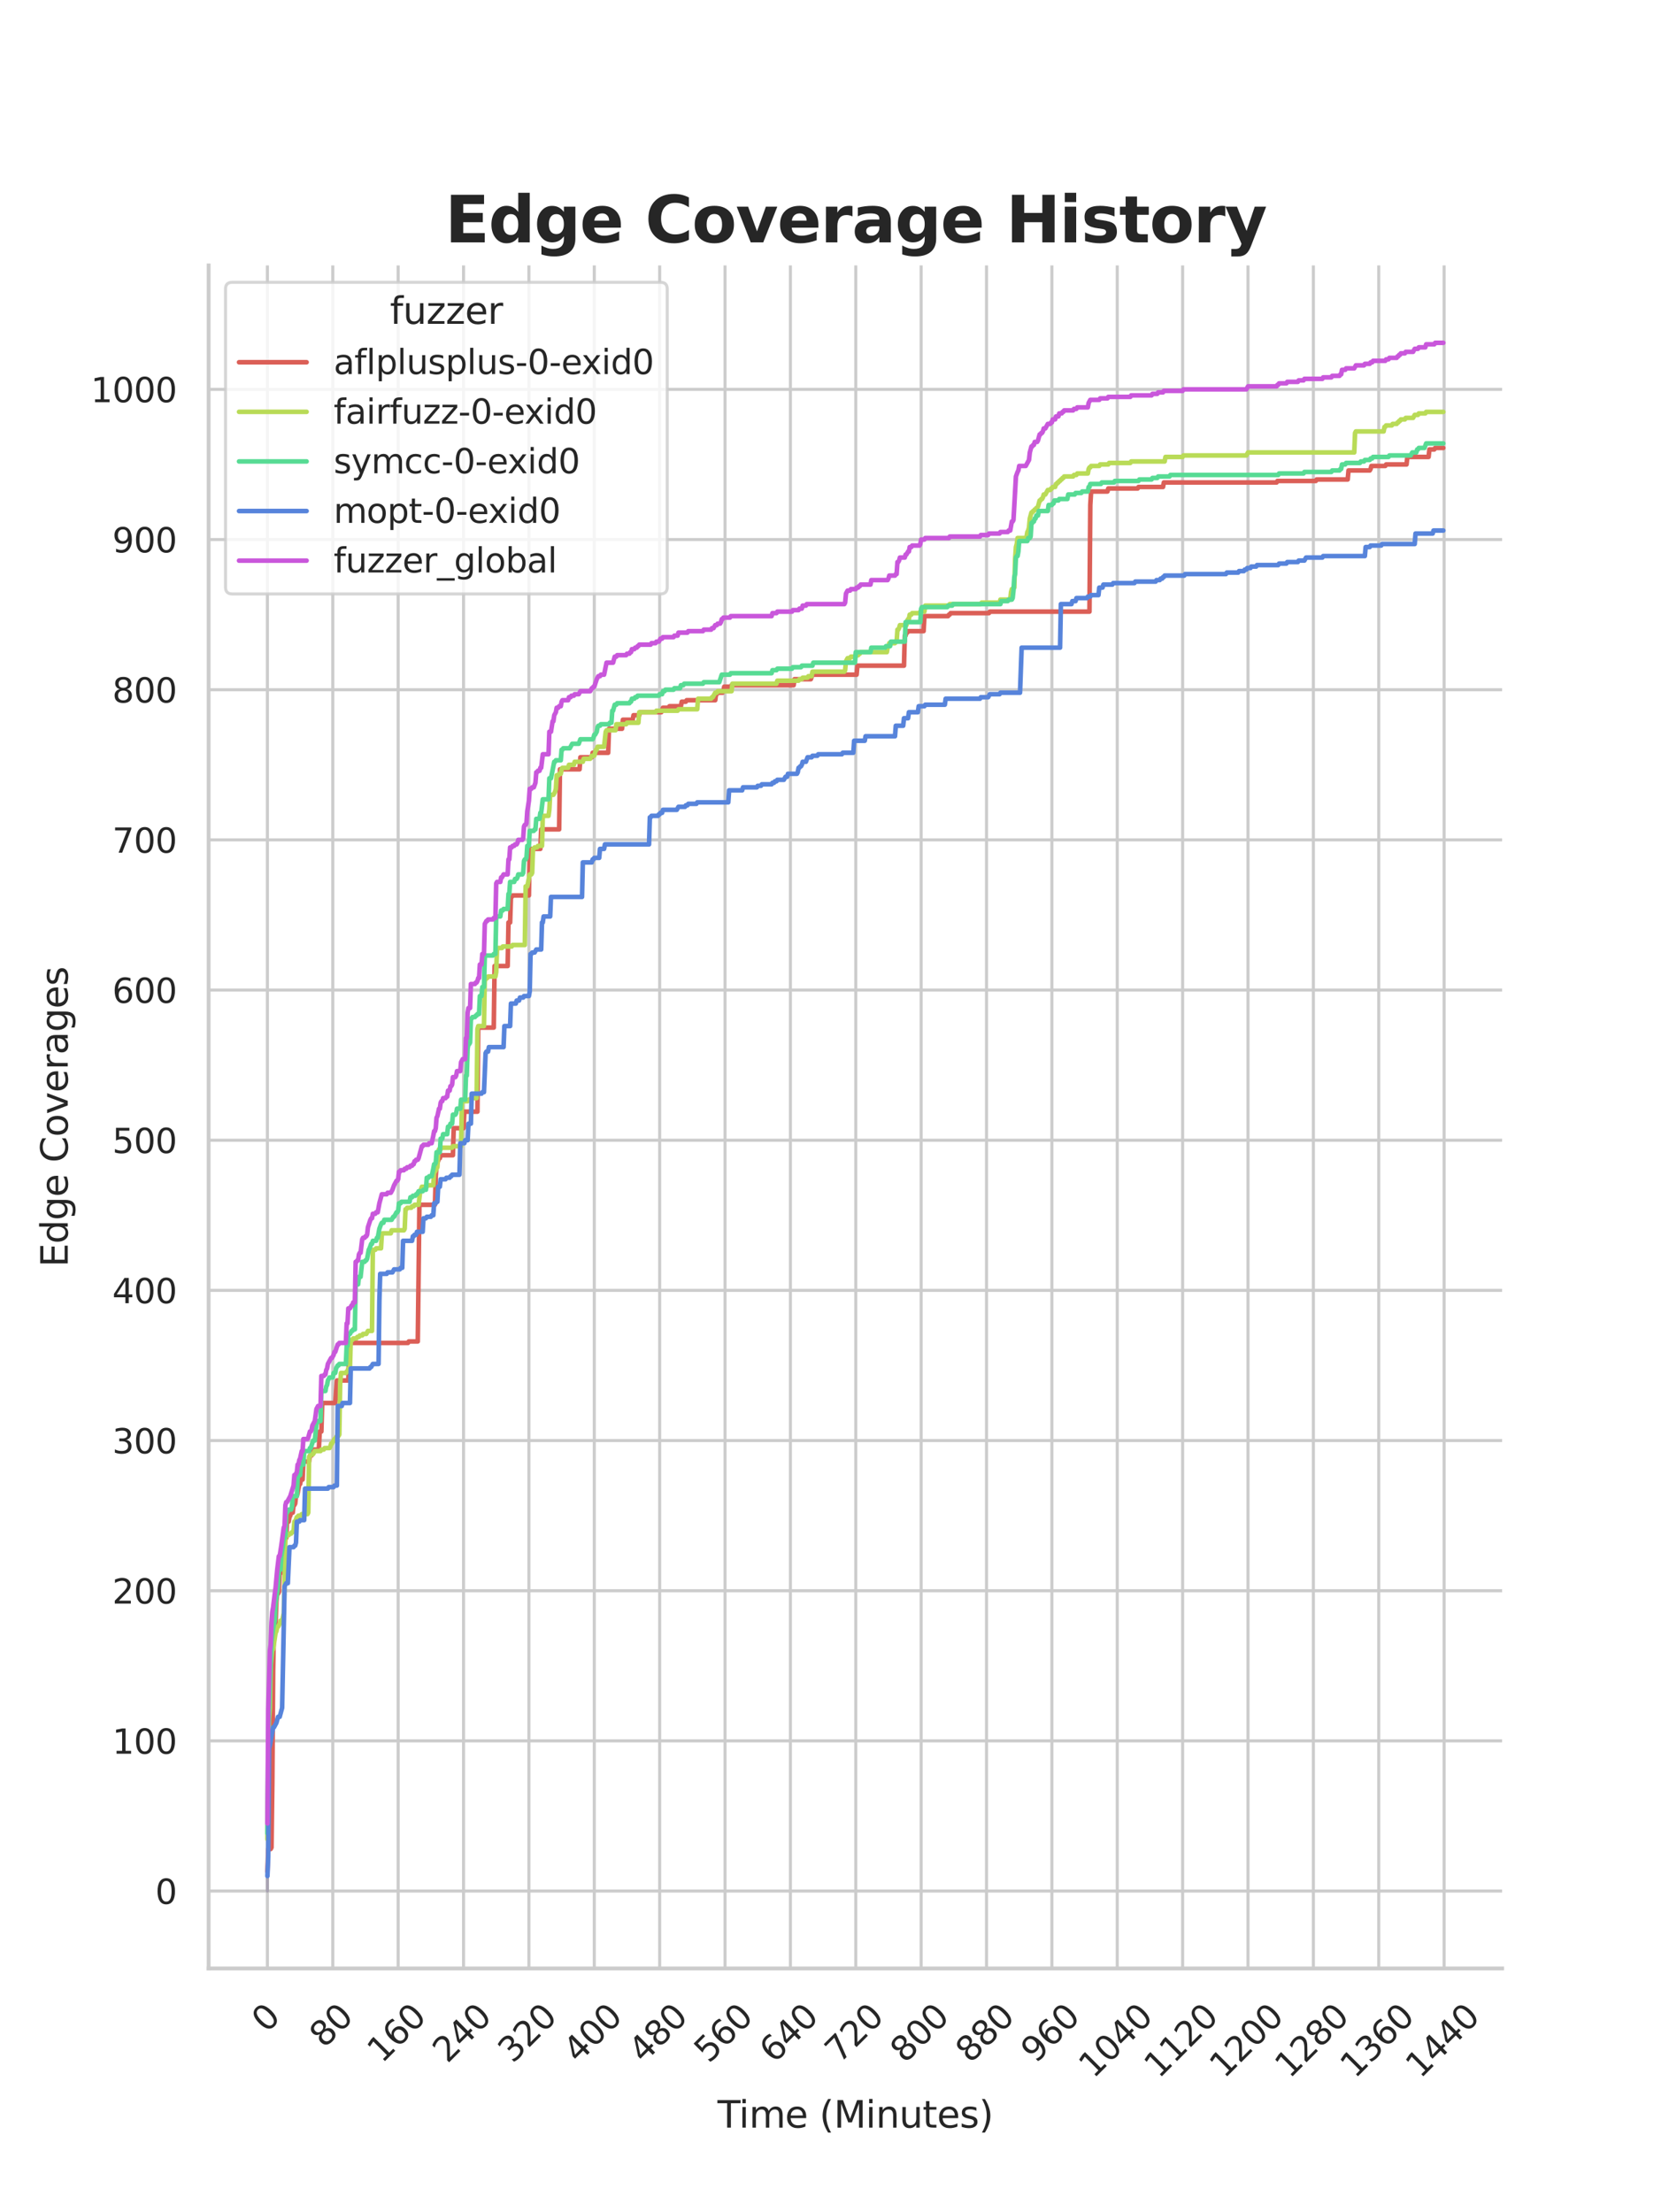 <?xml version="1.0" encoding="utf-8" standalone="no"?>
<!DOCTYPE svg PUBLIC "-//W3C//DTD SVG 1.1//EN"
  "http://www.w3.org/Graphics/SVG/1.1/DTD/svg11.dtd">
<svg xmlns:xlink="http://www.w3.org/1999/xlink" width="434.7pt" height="576pt" viewBox="0 0 434.7 576" xmlns="http://www.w3.org/2000/svg" version="1.1">
 <defs>
  <style type="text/css">*{stroke-linejoin: round; stroke-linecap: butt}</style>
 </defs>
 <g id="figure_1">
  <g id="patch_1">
   <path d="M 0 576 
L 434.7 576 
L 434.7 0 
L 0 0 
z
" style="fill: #ffffff"/>
  </g>
  <g id="axes_1">
   <g id="patch_2">
    <path d="M 54.337 512.64 
L 391.23 512.64 
L 391.23 69.12 
L 54.337 69.12 
z
" style="fill: #ffffff"/>
   </g>
   <g id="matplotlib.axis_1">
    <g id="xtick_1">
     <g id="line2d_1">
      <path d="M 69.651 512.64 
L 69.651 69.12 
" clip-path="url(#p77d4c62eaa)" style="fill: none; stroke: #cccccc; stroke-width: 0.8; stroke-linecap: round"/>
     </g>
     <g id="text_1">
      <!-- 0 -->
      <g style="fill: #262626" transform="translate(69.388 529.627)rotate(-45)scale(0.088 -0.088)">
       <defs>
        <path id="DejaVuSans-30" d="M 2034 4250 
Q 1547 4250 1301 3770 
Q 1056 3291 1056 2328 
Q 1056 1369 1301 889 
Q 1547 409 2034 409 
Q 2525 409 2770 889 
Q 3016 1369 3016 2328 
Q 3016 3291 2770 3770 
Q 2525 4250 2034 4250 
z
M 2034 4750 
Q 2819 4750 3233 4129 
Q 3647 3509 3647 2328 
Q 3647 1150 3233 529 
Q 2819 -91 2034 -91 
Q 1250 -91 836 529 
Q 422 1150 422 2328 
Q 422 3509 836 4129 
Q 1250 4750 2034 4750 
z
" transform="scale(0.016)"/>
       </defs>
       <use xlink:href="#DejaVuSans-30"/>
      </g>
     </g>
    </g>
    <g id="xtick_2">
     <g id="line2d_2">
      <path d="M 86.677 512.64 
L 86.677 69.12 
" clip-path="url(#p77d4c62eaa)" style="fill: none; stroke: #cccccc; stroke-width: 0.8; stroke-linecap: round"/>
     </g>
     <g id="text_2">
      <!-- 80 -->
      <g style="fill: #262626" transform="translate(84.435 533.586)rotate(-45)scale(0.088 -0.088)">
       <defs>
        <path id="DejaVuSans-38" d="M 2034 2216 
Q 1584 2216 1326 1975 
Q 1069 1734 1069 1313 
Q 1069 891 1326 650 
Q 1584 409 2034 409 
Q 2484 409 2743 651 
Q 3003 894 3003 1313 
Q 3003 1734 2745 1975 
Q 2488 2216 2034 2216 
z
M 1403 2484 
Q 997 2584 770 2862 
Q 544 3141 544 3541 
Q 544 4100 942 4425 
Q 1341 4750 2034 4750 
Q 2731 4750 3128 4425 
Q 3525 4100 3525 3541 
Q 3525 3141 3298 2862 
Q 3072 2584 2669 2484 
Q 3125 2378 3379 2068 
Q 3634 1759 3634 1313 
Q 3634 634 3220 271 
Q 2806 -91 2034 -91 
Q 1263 -91 848 271 
Q 434 634 434 1313 
Q 434 1759 690 2068 
Q 947 2378 1403 2484 
z
M 1172 3481 
Q 1172 3119 1398 2916 
Q 1625 2713 2034 2713 
Q 2441 2713 2670 2916 
Q 2900 3119 2900 3481 
Q 2900 3844 2670 4047 
Q 2441 4250 2034 4250 
Q 1625 4250 1398 4047 
Q 1172 3844 1172 3481 
z
" transform="scale(0.016)"/>
       </defs>
       <use xlink:href="#DejaVuSans-38"/>
       <use xlink:href="#DejaVuSans-30" x="63.623"/>
      </g>
     </g>
    </g>
    <g id="xtick_3">
     <g id="line2d_3">
      <path d="M 103.704 512.64 
L 103.704 69.12 
" clip-path="url(#p77d4c62eaa)" style="fill: none; stroke: #cccccc; stroke-width: 0.8; stroke-linecap: round"/>
     </g>
     <g id="text_3">
      <!-- 160 -->
      <g style="fill: #262626" transform="translate(99.482 537.545)rotate(-45)scale(0.088 -0.088)">
       <defs>
        <path id="DejaVuSans-31" d="M 794 531 
L 1825 531 
L 1825 4091 
L 703 3866 
L 703 4441 
L 1819 4666 
L 2450 4666 
L 2450 531 
L 3481 531 
L 3481 0 
L 794 0 
L 794 531 
z
" transform="scale(0.016)"/>
        <path id="DejaVuSans-36" d="M 2113 2584 
Q 1688 2584 1439 2293 
Q 1191 2003 1191 1497 
Q 1191 994 1439 701 
Q 1688 409 2113 409 
Q 2538 409 2786 701 
Q 3034 994 3034 1497 
Q 3034 2003 2786 2293 
Q 2538 2584 2113 2584 
z
M 3366 4563 
L 3366 3988 
Q 3128 4100 2886 4159 
Q 2644 4219 2406 4219 
Q 1781 4219 1451 3797 
Q 1122 3375 1075 2522 
Q 1259 2794 1537 2939 
Q 1816 3084 2150 3084 
Q 2853 3084 3261 2657 
Q 3669 2231 3669 1497 
Q 3669 778 3244 343 
Q 2819 -91 2113 -91 
Q 1303 -91 875 529 
Q 447 1150 447 2328 
Q 447 3434 972 4092 
Q 1497 4750 2381 4750 
Q 2619 4750 2861 4703 
Q 3103 4656 3366 4563 
z
" transform="scale(0.016)"/>
       </defs>
       <use xlink:href="#DejaVuSans-31"/>
       <use xlink:href="#DejaVuSans-36" x="63.623"/>
       <use xlink:href="#DejaVuSans-30" x="127.246"/>
      </g>
     </g>
    </g>
    <g id="xtick_4">
     <g id="line2d_4">
      <path d="M 120.731 512.64 
L 120.731 69.12 
" clip-path="url(#p77d4c62eaa)" style="fill: none; stroke: #cccccc; stroke-width: 0.8; stroke-linecap: round"/>
     </g>
     <g id="text_4">
      <!-- 240 -->
      <g style="fill: #262626" transform="translate(116.509 537.545)rotate(-45)scale(0.088 -0.088)">
       <defs>
        <path id="DejaVuSans-32" d="M 1228 531 
L 3431 531 
L 3431 0 
L 469 0 
L 469 531 
Q 828 903 1448 1529 
Q 2069 2156 2228 2338 
Q 2531 2678 2651 2914 
Q 2772 3150 2772 3378 
Q 2772 3750 2511 3984 
Q 2250 4219 1831 4219 
Q 1534 4219 1204 4116 
Q 875 4013 500 3803 
L 500 4441 
Q 881 4594 1212 4672 
Q 1544 4750 1819 4750 
Q 2544 4750 2975 4387 
Q 3406 4025 3406 3419 
Q 3406 3131 3298 2873 
Q 3191 2616 2906 2266 
Q 2828 2175 2409 1742 
Q 1991 1309 1228 531 
z
" transform="scale(0.016)"/>
        <path id="DejaVuSans-34" d="M 2419 4116 
L 825 1625 
L 2419 1625 
L 2419 4116 
z
M 2253 4666 
L 3047 4666 
L 3047 1625 
L 3713 1625 
L 3713 1100 
L 3047 1100 
L 3047 0 
L 2419 0 
L 2419 1100 
L 313 1100 
L 313 1709 
L 2253 4666 
z
" transform="scale(0.016)"/>
       </defs>
       <use xlink:href="#DejaVuSans-32"/>
       <use xlink:href="#DejaVuSans-34" x="63.623"/>
       <use xlink:href="#DejaVuSans-30" x="127.246"/>
      </g>
     </g>
    </g>
    <g id="xtick_5">
     <g id="line2d_5">
      <path d="M 137.757 512.64 
L 137.757 69.12 
" clip-path="url(#p77d4c62eaa)" style="fill: none; stroke: #cccccc; stroke-width: 0.8; stroke-linecap: round"/>
     </g>
     <g id="text_5">
      <!-- 320 -->
      <g style="fill: #262626" transform="translate(133.536 537.545)rotate(-45)scale(0.088 -0.088)">
       <defs>
        <path id="DejaVuSans-33" d="M 2597 2516 
Q 3050 2419 3304 2112 
Q 3559 1806 3559 1356 
Q 3559 666 3084 287 
Q 2609 -91 1734 -91 
Q 1441 -91 1130 -33 
Q 819 25 488 141 
L 488 750 
Q 750 597 1062 519 
Q 1375 441 1716 441 
Q 2309 441 2620 675 
Q 2931 909 2931 1356 
Q 2931 1769 2642 2001 
Q 2353 2234 1838 2234 
L 1294 2234 
L 1294 2753 
L 1863 2753 
Q 2328 2753 2575 2939 
Q 2822 3125 2822 3475 
Q 2822 3834 2567 4026 
Q 2313 4219 1838 4219 
Q 1578 4219 1281 4162 
Q 984 4106 628 3988 
L 628 4550 
Q 988 4650 1302 4700 
Q 1616 4750 1894 4750 
Q 2613 4750 3031 4423 
Q 3450 4097 3450 3541 
Q 3450 3153 3228 2886 
Q 3006 2619 2597 2516 
z
" transform="scale(0.016)"/>
       </defs>
       <use xlink:href="#DejaVuSans-33"/>
       <use xlink:href="#DejaVuSans-32" x="63.623"/>
       <use xlink:href="#DejaVuSans-30" x="127.246"/>
      </g>
     </g>
    </g>
    <g id="xtick_6">
     <g id="line2d_6">
      <path d="M 154.784 512.64 
L 154.784 69.12 
" clip-path="url(#p77d4c62eaa)" style="fill: none; stroke: #cccccc; stroke-width: 0.8; stroke-linecap: round"/>
     </g>
     <g id="text_6">
      <!-- 400 -->
      <g style="fill: #262626" transform="translate(150.562 537.545)rotate(-45)scale(0.088 -0.088)">
       <use xlink:href="#DejaVuSans-34"/>
       <use xlink:href="#DejaVuSans-30" x="63.623"/>
       <use xlink:href="#DejaVuSans-30" x="127.246"/>
      </g>
     </g>
    </g>
    <g id="xtick_7">
     <g id="line2d_7">
      <path d="M 171.81 512.64 
L 171.81 69.12 
" clip-path="url(#p77d4c62eaa)" style="fill: none; stroke: #cccccc; stroke-width: 0.8; stroke-linecap: round"/>
     </g>
     <g id="text_7">
      <!-- 480 -->
      <g style="fill: #262626" transform="translate(167.589 537.545)rotate(-45)scale(0.088 -0.088)">
       <use xlink:href="#DejaVuSans-34"/>
       <use xlink:href="#DejaVuSans-38" x="63.623"/>
       <use xlink:href="#DejaVuSans-30" x="127.246"/>
      </g>
     </g>
    </g>
    <g id="xtick_8">
     <g id="line2d_8">
      <path d="M 188.837 512.64 
L 188.837 69.12 
" clip-path="url(#p77d4c62eaa)" style="fill: none; stroke: #cccccc; stroke-width: 0.8; stroke-linecap: round"/>
     </g>
     <g id="text_8">
      <!-- 560 -->
      <g style="fill: #262626" transform="translate(184.615 537.545)rotate(-45)scale(0.088 -0.088)">
       <defs>
        <path id="DejaVuSans-35" d="M 691 4666 
L 3169 4666 
L 3169 4134 
L 1269 4134 
L 1269 2991 
Q 1406 3038 1543 3061 
Q 1681 3084 1819 3084 
Q 2600 3084 3056 2656 
Q 3513 2228 3513 1497 
Q 3513 744 3044 326 
Q 2575 -91 1722 -91 
Q 1428 -91 1123 -41 
Q 819 9 494 109 
L 494 744 
Q 775 591 1075 516 
Q 1375 441 1709 441 
Q 2250 441 2565 725 
Q 2881 1009 2881 1497 
Q 2881 1984 2565 2268 
Q 2250 2553 1709 2553 
Q 1456 2553 1204 2497 
Q 953 2441 691 2322 
L 691 4666 
z
" transform="scale(0.016)"/>
       </defs>
       <use xlink:href="#DejaVuSans-35"/>
       <use xlink:href="#DejaVuSans-36" x="63.623"/>
       <use xlink:href="#DejaVuSans-30" x="127.246"/>
      </g>
     </g>
    </g>
    <g id="xtick_9">
     <g id="line2d_9">
      <path d="M 205.864 512.64 
L 205.864 69.12 
" clip-path="url(#p77d4c62eaa)" style="fill: none; stroke: #cccccc; stroke-width: 0.8; stroke-linecap: round"/>
     </g>
     <g id="text_9">
      <!-- 640 -->
      <g style="fill: #262626" transform="translate(201.642 537.545)rotate(-45)scale(0.088 -0.088)">
       <use xlink:href="#DejaVuSans-36"/>
       <use xlink:href="#DejaVuSans-34" x="63.623"/>
       <use xlink:href="#DejaVuSans-30" x="127.246"/>
      </g>
     </g>
    </g>
    <g id="xtick_10">
     <g id="line2d_10">
      <path d="M 222.89 512.64 
L 222.89 69.12 
" clip-path="url(#p77d4c62eaa)" style="fill: none; stroke: #cccccc; stroke-width: 0.8; stroke-linecap: round"/>
     </g>
     <g id="text_10">
      <!-- 720 -->
      <g style="fill: #262626" transform="translate(218.669 537.545)rotate(-45)scale(0.088 -0.088)">
       <defs>
        <path id="DejaVuSans-37" d="M 525 4666 
L 3525 4666 
L 3525 4397 
L 1831 0 
L 1172 0 
L 2766 4134 
L 525 4134 
L 525 4666 
z
" transform="scale(0.016)"/>
       </defs>
       <use xlink:href="#DejaVuSans-37"/>
       <use xlink:href="#DejaVuSans-32" x="63.623"/>
       <use xlink:href="#DejaVuSans-30" x="127.246"/>
      </g>
     </g>
    </g>
    <g id="xtick_11">
     <g id="line2d_11">
      <path d="M 239.917 512.64 
L 239.917 69.12 
" clip-path="url(#p77d4c62eaa)" style="fill: none; stroke: #cccccc; stroke-width: 0.8; stroke-linecap: round"/>
     </g>
     <g id="text_11">
      <!-- 800 -->
      <g style="fill: #262626" transform="translate(235.695 537.545)rotate(-45)scale(0.088 -0.088)">
       <use xlink:href="#DejaVuSans-38"/>
       <use xlink:href="#DejaVuSans-30" x="63.623"/>
       <use xlink:href="#DejaVuSans-30" x="127.246"/>
      </g>
     </g>
    </g>
    <g id="xtick_12">
     <g id="line2d_12">
      <path d="M 256.943 512.64 
L 256.943 69.12 
" clip-path="url(#p77d4c62eaa)" style="fill: none; stroke: #cccccc; stroke-width: 0.8; stroke-linecap: round"/>
     </g>
     <g id="text_12">
      <!-- 880 -->
      <g style="fill: #262626" transform="translate(252.722 537.545)rotate(-45)scale(0.088 -0.088)">
       <use xlink:href="#DejaVuSans-38"/>
       <use xlink:href="#DejaVuSans-38" x="63.623"/>
       <use xlink:href="#DejaVuSans-30" x="127.246"/>
      </g>
     </g>
    </g>
    <g id="xtick_13">
     <g id="line2d_13">
      <path d="M 273.97 512.64 
L 273.97 69.12 
" clip-path="url(#p77d4c62eaa)" style="fill: none; stroke: #cccccc; stroke-width: 0.8; stroke-linecap: round"/>
     </g>
     <g id="text_13">
      <!-- 960 -->
      <g style="fill: #262626" transform="translate(269.748 537.545)rotate(-45)scale(0.088 -0.088)">
       <defs>
        <path id="DejaVuSans-39" d="M 703 97 
L 703 672 
Q 941 559 1184 500 
Q 1428 441 1663 441 
Q 2288 441 2617 861 
Q 2947 1281 2994 2138 
Q 2813 1869 2534 1725 
Q 2256 1581 1919 1581 
Q 1219 1581 811 2004 
Q 403 2428 403 3163 
Q 403 3881 828 4315 
Q 1253 4750 1959 4750 
Q 2769 4750 3195 4129 
Q 3622 3509 3622 2328 
Q 3622 1225 3098 567 
Q 2575 -91 1691 -91 
Q 1453 -91 1209 -44 
Q 966 3 703 97 
z
M 1959 2075 
Q 2384 2075 2632 2365 
Q 2881 2656 2881 3163 
Q 2881 3666 2632 3958 
Q 2384 4250 1959 4250 
Q 1534 4250 1286 3958 
Q 1038 3666 1038 3163 
Q 1038 2656 1286 2365 
Q 1534 2075 1959 2075 
z
" transform="scale(0.016)"/>
       </defs>
       <use xlink:href="#DejaVuSans-39"/>
       <use xlink:href="#DejaVuSans-36" x="63.623"/>
       <use xlink:href="#DejaVuSans-30" x="127.246"/>
      </g>
     </g>
    </g>
    <g id="xtick_14">
     <g id="line2d_14">
      <path d="M 290.997 512.64 
L 290.997 69.12 
" clip-path="url(#p77d4c62eaa)" style="fill: none; stroke: #cccccc; stroke-width: 0.8; stroke-linecap: round"/>
     </g>
     <g id="text_14">
      <!-- 1040 -->
      <g style="fill: #262626" transform="translate(284.795 541.505)rotate(-45)scale(0.088 -0.088)">
       <use xlink:href="#DejaVuSans-31"/>
       <use xlink:href="#DejaVuSans-30" x="63.623"/>
       <use xlink:href="#DejaVuSans-34" x="127.246"/>
       <use xlink:href="#DejaVuSans-30" x="190.869"/>
      </g>
     </g>
    </g>
    <g id="xtick_15">
     <g id="line2d_15">
      <path d="M 308.023 512.64 
L 308.023 69.12 
" clip-path="url(#p77d4c62eaa)" style="fill: none; stroke: #cccccc; stroke-width: 0.8; stroke-linecap: round"/>
     </g>
     <g id="text_15">
      <!-- 1120 -->
      <g style="fill: #262626" transform="translate(301.822 541.505)rotate(-45)scale(0.088 -0.088)">
       <use xlink:href="#DejaVuSans-31"/>
       <use xlink:href="#DejaVuSans-31" x="63.623"/>
       <use xlink:href="#DejaVuSans-32" x="127.246"/>
       <use xlink:href="#DejaVuSans-30" x="190.869"/>
      </g>
     </g>
    </g>
    <g id="xtick_16">
     <g id="line2d_16">
      <path d="M 325.05 512.64 
L 325.05 69.12 
" clip-path="url(#p77d4c62eaa)" style="fill: none; stroke: #cccccc; stroke-width: 0.8; stroke-linecap: round"/>
     </g>
     <g id="text_16">
      <!-- 1200 -->
      <g style="fill: #262626" transform="translate(318.849 541.505)rotate(-45)scale(0.088 -0.088)">
       <use xlink:href="#DejaVuSans-31"/>
       <use xlink:href="#DejaVuSans-32" x="63.623"/>
       <use xlink:href="#DejaVuSans-30" x="127.246"/>
       <use xlink:href="#DejaVuSans-30" x="190.869"/>
      </g>
     </g>
    </g>
    <g id="xtick_17">
     <g id="line2d_17">
      <path d="M 342.076 512.64 
L 342.076 69.12 
" clip-path="url(#p77d4c62eaa)" style="fill: none; stroke: #cccccc; stroke-width: 0.8; stroke-linecap: round"/>
     </g>
     <g id="text_17">
      <!-- 1280 -->
      <g style="fill: #262626" transform="translate(335.875 541.505)rotate(-45)scale(0.088 -0.088)">
       <use xlink:href="#DejaVuSans-31"/>
       <use xlink:href="#DejaVuSans-32" x="63.623"/>
       <use xlink:href="#DejaVuSans-38" x="127.246"/>
       <use xlink:href="#DejaVuSans-30" x="190.869"/>
      </g>
     </g>
    </g>
    <g id="xtick_18">
     <g id="line2d_18">
      <path d="M 359.103 512.64 
L 359.103 69.12 
" clip-path="url(#p77d4c62eaa)" style="fill: none; stroke: #cccccc; stroke-width: 0.8; stroke-linecap: round"/>
     </g>
     <g id="text_18">
      <!-- 1360 -->
      <g style="fill: #262626" transform="translate(352.902 541.505)rotate(-45)scale(0.088 -0.088)">
       <use xlink:href="#DejaVuSans-31"/>
       <use xlink:href="#DejaVuSans-33" x="63.623"/>
       <use xlink:href="#DejaVuSans-36" x="127.246"/>
       <use xlink:href="#DejaVuSans-30" x="190.869"/>
      </g>
     </g>
    </g>
    <g id="xtick_19">
     <g id="line2d_19">
      <path d="M 376.13 512.64 
L 376.13 69.12 
" clip-path="url(#p77d4c62eaa)" style="fill: none; stroke: #cccccc; stroke-width: 0.8; stroke-linecap: round"/>
     </g>
     <g id="text_19">
      <!-- 1440 -->
      <g style="fill: #262626" transform="translate(369.928 541.505)rotate(-45)scale(0.088 -0.088)">
       <use xlink:href="#DejaVuSans-31"/>
       <use xlink:href="#DejaVuSans-34" x="63.623"/>
       <use xlink:href="#DejaVuSans-34" x="127.246"/>
       <use xlink:href="#DejaVuSans-30" x="190.869"/>
      </g>
     </g>
    </g>
    <g id="text_20">
     <!-- Time (Minutes) -->
     <g style="fill: #262626" transform="translate(186.874 554.093)scale(0.096 -0.096)">
      <defs>
       <path id="DejaVuSans-54" d="M -19 4666 
L 3928 4666 
L 3928 4134 
L 2272 4134 
L 2272 0 
L 1638 0 
L 1638 4134 
L -19 4134 
L -19 4666 
z
" transform="scale(0.016)"/>
       <path id="DejaVuSans-69" d="M 603 3500 
L 1178 3500 
L 1178 0 
L 603 0 
L 603 3500 
z
M 603 4863 
L 1178 4863 
L 1178 4134 
L 603 4134 
L 603 4863 
z
" transform="scale(0.016)"/>
       <path id="DejaVuSans-6d" d="M 3328 2828 
Q 3544 3216 3844 3400 
Q 4144 3584 4550 3584 
Q 5097 3584 5394 3201 
Q 5691 2819 5691 2113 
L 5691 0 
L 5113 0 
L 5113 2094 
Q 5113 2597 4934 2840 
Q 4756 3084 4391 3084 
Q 3944 3084 3684 2787 
Q 3425 2491 3425 1978 
L 3425 0 
L 2847 0 
L 2847 2094 
Q 2847 2600 2669 2842 
Q 2491 3084 2119 3084 
Q 1678 3084 1418 2786 
Q 1159 2488 1159 1978 
L 1159 0 
L 581 0 
L 581 3500 
L 1159 3500 
L 1159 2956 
Q 1356 3278 1631 3431 
Q 1906 3584 2284 3584 
Q 2666 3584 2933 3390 
Q 3200 3197 3328 2828 
z
" transform="scale(0.016)"/>
       <path id="DejaVuSans-65" d="M 3597 1894 
L 3597 1613 
L 953 1613 
Q 991 1019 1311 708 
Q 1631 397 2203 397 
Q 2534 397 2845 478 
Q 3156 559 3463 722 
L 3463 178 
Q 3153 47 2828 -22 
Q 2503 -91 2169 -91 
Q 1331 -91 842 396 
Q 353 884 353 1716 
Q 353 2575 817 3079 
Q 1281 3584 2069 3584 
Q 2775 3584 3186 3129 
Q 3597 2675 3597 1894 
z
M 3022 2063 
Q 3016 2534 2758 2815 
Q 2500 3097 2075 3097 
Q 1594 3097 1305 2825 
Q 1016 2553 972 2059 
L 3022 2063 
z
" transform="scale(0.016)"/>
       <path id="DejaVuSans-20" transform="scale(0.016)"/>
       <path id="DejaVuSans-28" d="M 1984 4856 
Q 1566 4138 1362 3434 
Q 1159 2731 1159 2009 
Q 1159 1288 1364 580 
Q 1569 -128 1984 -844 
L 1484 -844 
Q 1016 -109 783 600 
Q 550 1309 550 2009 
Q 550 2706 781 3412 
Q 1013 4119 1484 4856 
L 1984 4856 
z
" transform="scale(0.016)"/>
       <path id="DejaVuSans-4d" d="M 628 4666 
L 1569 4666 
L 2759 1491 
L 3956 4666 
L 4897 4666 
L 4897 0 
L 4281 0 
L 4281 4097 
L 3078 897 
L 2444 897 
L 1241 4097 
L 1241 0 
L 628 0 
L 628 4666 
z
" transform="scale(0.016)"/>
       <path id="DejaVuSans-6e" d="M 3513 2113 
L 3513 0 
L 2938 0 
L 2938 2094 
Q 2938 2591 2744 2837 
Q 2550 3084 2163 3084 
Q 1697 3084 1428 2787 
Q 1159 2491 1159 1978 
L 1159 0 
L 581 0 
L 581 3500 
L 1159 3500 
L 1159 2956 
Q 1366 3272 1645 3428 
Q 1925 3584 2291 3584 
Q 2894 3584 3203 3211 
Q 3513 2838 3513 2113 
z
" transform="scale(0.016)"/>
       <path id="DejaVuSans-75" d="M 544 1381 
L 544 3500 
L 1119 3500 
L 1119 1403 
Q 1119 906 1312 657 
Q 1506 409 1894 409 
Q 2359 409 2629 706 
Q 2900 1003 2900 1516 
L 2900 3500 
L 3475 3500 
L 3475 0 
L 2900 0 
L 2900 538 
Q 2691 219 2414 64 
Q 2138 -91 1772 -91 
Q 1169 -91 856 284 
Q 544 659 544 1381 
z
M 1991 3584 
L 1991 3584 
z
" transform="scale(0.016)"/>
       <path id="DejaVuSans-74" d="M 1172 4494 
L 1172 3500 
L 2356 3500 
L 2356 3053 
L 1172 3053 
L 1172 1153 
Q 1172 725 1289 603 
Q 1406 481 1766 481 
L 2356 481 
L 2356 0 
L 1766 0 
Q 1100 0 847 248 
Q 594 497 594 1153 
L 594 3053 
L 172 3053 
L 172 3500 
L 594 3500 
L 594 4494 
L 1172 4494 
z
" transform="scale(0.016)"/>
       <path id="DejaVuSans-73" d="M 2834 3397 
L 2834 2853 
Q 2591 2978 2328 3040 
Q 2066 3103 1784 3103 
Q 1356 3103 1142 2972 
Q 928 2841 928 2578 
Q 928 2378 1081 2264 
Q 1234 2150 1697 2047 
L 1894 2003 
Q 2506 1872 2764 1633 
Q 3022 1394 3022 966 
Q 3022 478 2636 193 
Q 2250 -91 1575 -91 
Q 1294 -91 989 -36 
Q 684 19 347 128 
L 347 722 
Q 666 556 975 473 
Q 1284 391 1588 391 
Q 1994 391 2212 530 
Q 2431 669 2431 922 
Q 2431 1156 2273 1281 
Q 2116 1406 1581 1522 
L 1381 1569 
Q 847 1681 609 1914 
Q 372 2147 372 2553 
Q 372 3047 722 3315 
Q 1072 3584 1716 3584 
Q 2034 3584 2315 3537 
Q 2597 3491 2834 3397 
z
" transform="scale(0.016)"/>
       <path id="DejaVuSans-29" d="M 513 4856 
L 1013 4856 
Q 1481 4119 1714 3412 
Q 1947 2706 1947 2009 
Q 1947 1309 1714 600 
Q 1481 -109 1013 -844 
L 513 -844 
Q 928 -128 1133 580 
Q 1338 1288 1338 2009 
Q 1338 2731 1133 3434 
Q 928 4138 513 4856 
z
" transform="scale(0.016)"/>
      </defs>
      <use xlink:href="#DejaVuSans-54"/>
      <use xlink:href="#DejaVuSans-69" x="57.959"/>
      <use xlink:href="#DejaVuSans-6d" x="85.742"/>
      <use xlink:href="#DejaVuSans-65" x="183.154"/>
      <use xlink:href="#DejaVuSans-20" x="244.678"/>
      <use xlink:href="#DejaVuSans-28" x="276.465"/>
      <use xlink:href="#DejaVuSans-4d" x="315.479"/>
      <use xlink:href="#DejaVuSans-69" x="401.758"/>
      <use xlink:href="#DejaVuSans-6e" x="429.541"/>
      <use xlink:href="#DejaVuSans-75" x="492.92"/>
      <use xlink:href="#DejaVuSans-74" x="556.299"/>
      <use xlink:href="#DejaVuSans-65" x="595.508"/>
      <use xlink:href="#DejaVuSans-73" x="657.031"/>
      <use xlink:href="#DejaVuSans-29" x="709.131"/>
     </g>
    </g>
   </g>
   <g id="matplotlib.axis_2">
    <g id="ytick_1">
     <g id="line2d_20">
      <path d="M 54.337 492.48 
L 391.23 492.48 
" clip-path="url(#p77d4c62eaa)" style="fill: none; stroke: #cccccc; stroke-width: 0.8; stroke-linecap: round"/>
     </g>
     <g id="text_21">
      <!-- 0 -->
      <g style="fill: #262626" transform="translate(40.438 495.823)scale(0.088 -0.088)">
       <use xlink:href="#DejaVuSans-30"/>
      </g>
     </g>
    </g>
    <g id="ytick_2">
     <g id="line2d_21">
      <path d="M 54.337 453.372 
L 391.23 453.372 
" clip-path="url(#p77d4c62eaa)" style="fill: none; stroke: #cccccc; stroke-width: 0.8; stroke-linecap: round"/>
     </g>
     <g id="text_22">
      <!-- 100 -->
      <g style="fill: #262626" transform="translate(29.241 456.716)scale(0.088 -0.088)">
       <use xlink:href="#DejaVuSans-31"/>
       <use xlink:href="#DejaVuSans-30" x="63.623"/>
       <use xlink:href="#DejaVuSans-30" x="127.246"/>
      </g>
     </g>
    </g>
    <g id="ytick_3">
     <g id="line2d_22">
      <path d="M 54.337 414.265 
L 391.23 414.265 
" clip-path="url(#p77d4c62eaa)" style="fill: none; stroke: #cccccc; stroke-width: 0.8; stroke-linecap: round"/>
     </g>
     <g id="text_23">
      <!-- 200 -->
      <g style="fill: #262626" transform="translate(29.241 417.608)scale(0.088 -0.088)">
       <use xlink:href="#DejaVuSans-32"/>
       <use xlink:href="#DejaVuSans-30" x="63.623"/>
       <use xlink:href="#DejaVuSans-30" x="127.246"/>
      </g>
     </g>
    </g>
    <g id="ytick_4">
     <g id="line2d_23">
      <path d="M 54.337 375.157 
L 391.23 375.157 
" clip-path="url(#p77d4c62eaa)" style="fill: none; stroke: #cccccc; stroke-width: 0.8; stroke-linecap: round"/>
     </g>
     <g id="text_24">
      <!-- 300 -->
      <g style="fill: #262626" transform="translate(29.241 378.5)scale(0.088 -0.088)">
       <use xlink:href="#DejaVuSans-33"/>
       <use xlink:href="#DejaVuSans-30" x="63.623"/>
       <use xlink:href="#DejaVuSans-30" x="127.246"/>
      </g>
     </g>
    </g>
    <g id="ytick_5">
     <g id="line2d_24">
      <path d="M 54.337 336.049 
L 391.23 336.049 
" clip-path="url(#p77d4c62eaa)" style="fill: none; stroke: #cccccc; stroke-width: 0.8; stroke-linecap: round"/>
     </g>
     <g id="text_25">
      <!-- 400 -->
      <g style="fill: #262626" transform="translate(29.241 339.393)scale(0.088 -0.088)">
       <use xlink:href="#DejaVuSans-34"/>
       <use xlink:href="#DejaVuSans-30" x="63.623"/>
       <use xlink:href="#DejaVuSans-30" x="127.246"/>
      </g>
     </g>
    </g>
    <g id="ytick_6">
     <g id="line2d_25">
      <path d="M 54.337 296.942 
L 391.23 296.942 
" clip-path="url(#p77d4c62eaa)" style="fill: none; stroke: #cccccc; stroke-width: 0.8; stroke-linecap: round"/>
     </g>
     <g id="text_26">
      <!-- 500 -->
      <g style="fill: #262626" transform="translate(29.241 300.285)scale(0.088 -0.088)">
       <use xlink:href="#DejaVuSans-35"/>
       <use xlink:href="#DejaVuSans-30" x="63.623"/>
       <use xlink:href="#DejaVuSans-30" x="127.246"/>
      </g>
     </g>
    </g>
    <g id="ytick_7">
     <g id="line2d_26">
      <path d="M 54.337 257.834 
L 391.23 257.834 
" clip-path="url(#p77d4c62eaa)" style="fill: none; stroke: #cccccc; stroke-width: 0.8; stroke-linecap: round"/>
     </g>
     <g id="text_27">
      <!-- 600 -->
      <g style="fill: #262626" transform="translate(29.241 261.177)scale(0.088 -0.088)">
       <use xlink:href="#DejaVuSans-36"/>
       <use xlink:href="#DejaVuSans-30" x="63.623"/>
       <use xlink:href="#DejaVuSans-30" x="127.246"/>
      </g>
     </g>
    </g>
    <g id="ytick_8">
     <g id="line2d_27">
      <path d="M 54.337 218.726 
L 391.23 218.726 
" clip-path="url(#p77d4c62eaa)" style="fill: none; stroke: #cccccc; stroke-width: 0.8; stroke-linecap: round"/>
     </g>
     <g id="text_28">
      <!-- 700 -->
      <g style="fill: #262626" transform="translate(29.241 222.07)scale(0.088 -0.088)">
       <use xlink:href="#DejaVuSans-37"/>
       <use xlink:href="#DejaVuSans-30" x="63.623"/>
       <use xlink:href="#DejaVuSans-30" x="127.246"/>
      </g>
     </g>
    </g>
    <g id="ytick_9">
     <g id="line2d_28">
      <path d="M 54.337 179.619 
L 391.23 179.619 
" clip-path="url(#p77d4c62eaa)" style="fill: none; stroke: #cccccc; stroke-width: 0.8; stroke-linecap: round"/>
     </g>
     <g id="text_29">
      <!-- 800 -->
      <g style="fill: #262626" transform="translate(29.241 182.962)scale(0.088 -0.088)">
       <use xlink:href="#DejaVuSans-38"/>
       <use xlink:href="#DejaVuSans-30" x="63.623"/>
       <use xlink:href="#DejaVuSans-30" x="127.246"/>
      </g>
     </g>
    </g>
    <g id="ytick_10">
     <g id="line2d_29">
      <path d="M 54.337 140.511 
L 391.23 140.511 
" clip-path="url(#p77d4c62eaa)" style="fill: none; stroke: #cccccc; stroke-width: 0.8; stroke-linecap: round"/>
     </g>
     <g id="text_30">
      <!-- 900 -->
      <g style="fill: #262626" transform="translate(29.241 143.854)scale(0.088 -0.088)">
       <use xlink:href="#DejaVuSans-39"/>
       <use xlink:href="#DejaVuSans-30" x="63.623"/>
       <use xlink:href="#DejaVuSans-30" x="127.246"/>
      </g>
     </g>
    </g>
    <g id="ytick_11">
     <g id="line2d_30">
      <path d="M 54.337 101.403 
L 391.23 101.403 
" clip-path="url(#p77d4c62eaa)" style="fill: none; stroke: #cccccc; stroke-width: 0.8; stroke-linecap: round"/>
     </g>
     <g id="text_31">
      <!-- 1000 -->
      <g style="fill: #262626" transform="translate(23.642 104.747)scale(0.088 -0.088)">
       <use xlink:href="#DejaVuSans-31"/>
       <use xlink:href="#DejaVuSans-30" x="63.623"/>
       <use xlink:href="#DejaVuSans-30" x="127.246"/>
       <use xlink:href="#DejaVuSans-30" x="190.869"/>
      </g>
     </g>
    </g>
    <g id="text_32">
     <!-- Edge Coverages -->
     <g style="fill: #262626" transform="translate(17.645 329.986)rotate(-90)scale(0.096 -0.096)">
      <defs>
       <path id="DejaVuSans-45" d="M 628 4666 
L 3578 4666 
L 3578 4134 
L 1259 4134 
L 1259 2753 
L 3481 2753 
L 3481 2222 
L 1259 2222 
L 1259 531 
L 3634 531 
L 3634 0 
L 628 0 
L 628 4666 
z
" transform="scale(0.016)"/>
       <path id="DejaVuSans-64" d="M 2906 2969 
L 2906 4863 
L 3481 4863 
L 3481 0 
L 2906 0 
L 2906 525 
Q 2725 213 2448 61 
Q 2172 -91 1784 -91 
Q 1150 -91 751 415 
Q 353 922 353 1747 
Q 353 2572 751 3078 
Q 1150 3584 1784 3584 
Q 2172 3584 2448 3432 
Q 2725 3281 2906 2969 
z
M 947 1747 
Q 947 1113 1208 752 
Q 1469 391 1925 391 
Q 2381 391 2643 752 
Q 2906 1113 2906 1747 
Q 2906 2381 2643 2742 
Q 2381 3103 1925 3103 
Q 1469 3103 1208 2742 
Q 947 2381 947 1747 
z
" transform="scale(0.016)"/>
       <path id="DejaVuSans-67" d="M 2906 1791 
Q 2906 2416 2648 2759 
Q 2391 3103 1925 3103 
Q 1463 3103 1205 2759 
Q 947 2416 947 1791 
Q 947 1169 1205 825 
Q 1463 481 1925 481 
Q 2391 481 2648 825 
Q 2906 1169 2906 1791 
z
M 3481 434 
Q 3481 -459 3084 -895 
Q 2688 -1331 1869 -1331 
Q 1566 -1331 1297 -1286 
Q 1028 -1241 775 -1147 
L 775 -588 
Q 1028 -725 1275 -790 
Q 1522 -856 1778 -856 
Q 2344 -856 2625 -561 
Q 2906 -266 2906 331 
L 2906 616 
Q 2728 306 2450 153 
Q 2172 0 1784 0 
Q 1141 0 747 490 
Q 353 981 353 1791 
Q 353 2603 747 3093 
Q 1141 3584 1784 3584 
Q 2172 3584 2450 3431 
Q 2728 3278 2906 2969 
L 2906 3500 
L 3481 3500 
L 3481 434 
z
" transform="scale(0.016)"/>
       <path id="DejaVuSans-43" d="M 4122 4306 
L 4122 3641 
Q 3803 3938 3442 4084 
Q 3081 4231 2675 4231 
Q 1875 4231 1450 3742 
Q 1025 3253 1025 2328 
Q 1025 1406 1450 917 
Q 1875 428 2675 428 
Q 3081 428 3442 575 
Q 3803 722 4122 1019 
L 4122 359 
Q 3791 134 3420 21 
Q 3050 -91 2638 -91 
Q 1578 -91 968 557 
Q 359 1206 359 2328 
Q 359 3453 968 4101 
Q 1578 4750 2638 4750 
Q 3056 4750 3426 4639 
Q 3797 4528 4122 4306 
z
" transform="scale(0.016)"/>
       <path id="DejaVuSans-6f" d="M 1959 3097 
Q 1497 3097 1228 2736 
Q 959 2375 959 1747 
Q 959 1119 1226 758 
Q 1494 397 1959 397 
Q 2419 397 2687 759 
Q 2956 1122 2956 1747 
Q 2956 2369 2687 2733 
Q 2419 3097 1959 3097 
z
M 1959 3584 
Q 2709 3584 3137 3096 
Q 3566 2609 3566 1747 
Q 3566 888 3137 398 
Q 2709 -91 1959 -91 
Q 1206 -91 779 398 
Q 353 888 353 1747 
Q 353 2609 779 3096 
Q 1206 3584 1959 3584 
z
" transform="scale(0.016)"/>
       <path id="DejaVuSans-76" d="M 191 3500 
L 800 3500 
L 1894 563 
L 2988 3500 
L 3597 3500 
L 2284 0 
L 1503 0 
L 191 3500 
z
" transform="scale(0.016)"/>
       <path id="DejaVuSans-72" d="M 2631 2963 
Q 2534 3019 2420 3045 
Q 2306 3072 2169 3072 
Q 1681 3072 1420 2755 
Q 1159 2438 1159 1844 
L 1159 0 
L 581 0 
L 581 3500 
L 1159 3500 
L 1159 2956 
Q 1341 3275 1631 3429 
Q 1922 3584 2338 3584 
Q 2397 3584 2469 3576 
Q 2541 3569 2628 3553 
L 2631 2963 
z
" transform="scale(0.016)"/>
       <path id="DejaVuSans-61" d="M 2194 1759 
Q 1497 1759 1228 1600 
Q 959 1441 959 1056 
Q 959 750 1161 570 
Q 1363 391 1709 391 
Q 2188 391 2477 730 
Q 2766 1069 2766 1631 
L 2766 1759 
L 2194 1759 
z
M 3341 1997 
L 3341 0 
L 2766 0 
L 2766 531 
Q 2569 213 2275 61 
Q 1981 -91 1556 -91 
Q 1019 -91 701 211 
Q 384 513 384 1019 
Q 384 1609 779 1909 
Q 1175 2209 1959 2209 
L 2766 2209 
L 2766 2266 
Q 2766 2663 2505 2880 
Q 2244 3097 1772 3097 
Q 1472 3097 1187 3025 
Q 903 2953 641 2809 
L 641 3341 
Q 956 3463 1253 3523 
Q 1550 3584 1831 3584 
Q 2591 3584 2966 3190 
Q 3341 2797 3341 1997 
z
" transform="scale(0.016)"/>
      </defs>
      <use xlink:href="#DejaVuSans-45"/>
      <use xlink:href="#DejaVuSans-64" x="63.184"/>
      <use xlink:href="#DejaVuSans-67" x="126.66"/>
      <use xlink:href="#DejaVuSans-65" x="190.137"/>
      <use xlink:href="#DejaVuSans-20" x="251.66"/>
      <use xlink:href="#DejaVuSans-43" x="283.447"/>
      <use xlink:href="#DejaVuSans-6f" x="353.271"/>
      <use xlink:href="#DejaVuSans-76" x="414.453"/>
      <use xlink:href="#DejaVuSans-65" x="473.633"/>
      <use xlink:href="#DejaVuSans-72" x="535.156"/>
      <use xlink:href="#DejaVuSans-61" x="576.27"/>
      <use xlink:href="#DejaVuSans-67" x="637.549"/>
      <use xlink:href="#DejaVuSans-65" x="701.025"/>
      <use xlink:href="#DejaVuSans-73" x="762.549"/>
     </g>
    </g>
   </g>
   <g id="PolyCollection_1">
    <defs>
     <path id="mc85766a787" d="M 69.651 -93.688 
L 69.651 -83.52 
L 69.651 -93.688 
L 69.651 -93.688 
z
" style="stroke: #db5f57; stroke-opacity: 0.2; stroke-width: 0.8"/>
    </defs>
    <g clip-path="url(#p77d4c62eaa)">
     <use xlink:href="#mc85766a787" x="0" y="576" style="fill: #db5f57; fill-opacity: 0.2; stroke: #db5f57; stroke-opacity: 0.2; stroke-width: 0.8"/>
    </g>
   </g>
   <g id="PolyCollection_2">
    <defs>
     <path id="me66834a743" d="M 69.651 -110.504 
L 69.651 -83.52 
L 69.651 -110.504 
L 69.651 -110.504 
z
" style="stroke: #b9db57; stroke-opacity: 0.2; stroke-width: 0.8"/>
    </defs>
    <g clip-path="url(#p77d4c62eaa)">
     <use xlink:href="#me66834a743" x="0" y="576" style="fill: #b9db57; fill-opacity: 0.2; stroke: #b9db57; stroke-opacity: 0.2; stroke-width: 0.8"/>
    </g>
   </g>
   <g id="PolyCollection_3">
    <defs>
     <path id="ma9f3fb6507" d="M 69.651 -113.633 
L 69.651 -83.52 
L 69.651 -113.633 
L 69.651 -113.633 
z
" style="stroke: #57db94; stroke-opacity: 0.2; stroke-width: 0.8"/>
    </defs>
    <g clip-path="url(#p77d4c62eaa)">
     <use xlink:href="#ma9f3fb6507" x="0" y="576" style="fill: #57db94; fill-opacity: 0.2; stroke: #57db94; stroke-opacity: 0.2; stroke-width: 0.8"/>
    </g>
   </g>
   <g id="PolyCollection_4">
    <defs>
     <path id="m6969d3767a" d="M 69.651 -91.342 
L 69.651 -83.52 
L 69.651 -91.342 
L 69.651 -91.342 
z
" style="stroke: #5784db; stroke-opacity: 0.2; stroke-width: 0.8"/>
    </defs>
    <g clip-path="url(#p77d4c62eaa)">
     <use xlink:href="#m6969d3767a" x="0" y="576" style="fill: #5784db; fill-opacity: 0.2; stroke: #5784db; stroke-opacity: 0.2; stroke-width: 0.8"/>
    </g>
   </g>
   <g id="PolyCollection_5">
    <defs>
     <path id="mcfb7e404ed" d="M 69.651 -118.717 
L 69.651 -83.52 
L 69.651 -118.717 
L 69.651 -118.717 
z
" style="stroke: #c957db; stroke-opacity: 0.2; stroke-width: 0.8"/>
    </defs>
    <g clip-path="url(#p77d4c62eaa)">
     <use xlink:href="#mcfb7e404ed" x="0" y="576" style="fill: #c957db; fill-opacity: 0.2; stroke: #c957db; stroke-opacity: 0.2; stroke-width: 0.8"/>
    </g>
   </g>
   <g id="line2d_31">
    <path d="M 69.651 487.396 
L 69.864 481.53 
L 70.502 481.53 
L 70.715 481.139 
L 70.928 464.322 
L 71.141 434.992 
L 71.353 423.651 
L 71.566 422.868 
L 71.779 422.868 
L 71.992 417.002 
L 72.205 415.047 
L 72.418 415.047 
L 72.63 414.656 
L 72.843 409.963 
L 73.056 409.572 
L 73.269 409.572 
L 73.482 405.661 
L 73.695 405.661 
L 73.907 402.532 
L 74.12 402.141 
L 74.333 400.577 
L 74.546 400.577 
L 74.759 396.275 
L 75.184 396.275 
L 75.397 395.102 
L 75.61 394.711 
L 75.823 393.929 
L 76.249 393.929 
L 76.461 391.973 
L 76.674 391.973 
L 76.887 391.582 
L 77.1 389.627 
L 77.313 389.627 
L 77.526 388.845 
L 77.951 386.498 
L 78.164 386.498 
L 78.377 385.325 
L 78.803 385.325 
L 79.015 380.632 
L 80.505 380.632 
L 80.718 379.068 
L 81.144 379.068 
L 81.357 377.895 
L 81.569 377.503 
L 82.846 377.503 
L 83.059 377.112 
L 83.272 372.811 
L 83.698 372.811 
L 83.911 365.771 
L 84.123 365.38 
L 87.316 365.38 
L 87.742 359.514 
L 90.721 359.514 
L 90.934 349.737 
L 106.258 349.737 
L 106.471 349.346 
L 108.812 349.346 
L 109.238 313.758 
L 113.281 313.758 
L 113.494 306.328 
L 113.707 303.59 
L 114.346 301.635 
L 114.558 301.635 
L 114.771 300.852 
L 117.964 300.852 
L 118.177 293.813 
L 120.731 293.813 
L 120.943 289.511 
L 124.349 289.511 
L 124.562 267.611 
L 128.605 267.611 
L 128.818 251.577 
L 132.224 251.577 
L 132.436 240.236 
L 132.862 240.236 
L 133.075 233.587 
L 133.288 233.587 
L 133.501 233.196 
L 137.757 233.196 
L 137.97 221.073 
L 140.737 221.073 
L 140.95 215.989 
L 145.632 215.989 
L 145.845 200.346 
L 150.953 200.346 
L 151.166 197.217 
L 154.145 197.217 
L 154.358 196.044 
L 158.402 196.044 
L 158.615 189.787 
L 162.02 189.787 
L 162.233 187.44 
L 164.787 187.44 
L 165 186.267 
L 166.49 186.267 
L 166.702 185.485 
L 172.236 185.485 
L 172.662 184.312 
L 174.152 184.312 
L 174.364 183.921 
L 177.344 183.921 
L 177.557 182.747 
L 178.621 182.747 
L 178.834 182.356 
L 186.283 182.356 
L 186.496 180.792 
L 186.709 180.792 
L 186.921 180.401 
L 188.198 180.401 
L 188.411 180.01 
L 188.624 178.837 
L 190.327 178.837 
L 190.54 178.445 
L 206.715 178.445 
L 206.928 176.881 
L 211.184 176.881 
L 211.61 175.708 
L 223.103 175.708 
L 223.316 173.361 
L 235.447 173.361 
L 235.66 165.54 
L 235.873 165.54 
L 236.086 164.758 
L 236.299 164.758 
L 236.511 164.367 
L 240.555 164.367 
L 240.768 160.456 
L 246.94 160.456 
L 247.153 160.065 
L 247.366 160.065 
L 247.579 159.674 
L 257.582 159.674 
L 257.795 159.283 
L 283.76 159.283 
L 283.973 131.516 
L 284.186 127.997 
L 288.443 127.997 
L 288.655 127.214 
L 296.317 127.214 
L 296.53 126.823 
L 302.915 126.823 
L 303.128 125.65 
L 332.499 125.65 
L 332.712 125.259 
L 342.715 125.259 
L 342.928 124.868 
L 351.015 124.868 
L 351.228 122.522 
L 356.762 122.522 
L 356.975 122.13 
L 357.187 121.348 
L 360.806 121.348 
L 361.018 120.957 
L 366.339 120.957 
L 366.552 119.002 
L 372.086 119.002 
L 372.299 117.046 
L 373.576 117.046 
L 373.788 116.655 
L 375.917 116.655 
L 375.917 116.655 
" clip-path="url(#p77d4c62eaa)" style="fill: none; stroke: #db5f57; stroke-width: 1.2; stroke-linecap: round"/>
   </g>
   <g id="line2d_32">
    <path d="M 69.651 478.988 
L 69.864 456.892 
L 70.076 447.506 
L 70.289 444.769 
L 70.502 433.819 
L 70.928 429.517 
L 71.141 429.517 
L 71.779 425.215 
L 71.992 424.824 
L 72.205 423.651 
L 72.418 423.651 
L 72.843 422.868 
L 73.056 422.086 
L 73.482 422.086 
L 73.907 420.131 
L 74.12 412.309 
L 74.333 400.186 
L 74.546 399.795 
L 75.184 399.795 
L 75.397 399.404 
L 75.823 399.404 
L 76.036 399.013 
L 76.249 399.013 
L 76.461 398.622 
L 76.674 396.275 
L 76.887 396.275 
L 77.313 395.102 
L 77.526 395.102 
L 77.738 394.711 
L 78.377 394.711 
L 78.59 394.32 
L 80.08 394.32 
L 80.292 393.929 
L 80.505 379.459 
L 80.718 379.068 
L 80.931 379.068 
L 81.144 378.677 
L 81.569 378.677 
L 81.995 377.895 
L 83.485 377.895 
L 83.698 377.503 
L 84.336 377.503 
L 84.549 377.112 
L 85.826 377.112 
L 86.039 376.721 
L 86.252 375.939 
L 86.465 375.939 
L 87.103 374.766 
L 87.316 374.766 
L 87.742 373.984 
L 88.167 373.984 
L 88.38 373.593 
L 88.593 360.296 
L 88.806 357.559 
L 90.083 357.559 
L 90.296 357.167 
L 90.508 357.167 
L 90.721 356.385 
L 91.147 356.385 
L 91.36 348.955 
L 91.785 348.955 
L 91.998 348.564 
L 92.85 348.564 
L 93.062 348.173 
L 93.488 348.173 
L 93.701 347.782 
L 94.339 347.782 
L 94.552 347.391 
L 95.404 347.391 
L 95.829 346.608 
L 96.893 346.608 
L 97.106 325.49 
L 97.745 325.49 
L 97.958 325.099 
L 99.235 325.099 
L 99.447 321.58 
L 99.66 321.188 
L 101.788 321.188 
L 102.001 320.406 
L 105.194 320.406 
L 105.407 320.015 
L 105.619 314.931 
L 105.832 314.931 
L 106.045 314.54 
L 107.109 314.54 
L 107.322 314.149 
L 107.748 314.149 
L 107.961 313.758 
L 109.025 313.758 
L 109.45 310.238 
L 109.876 309.065 
L 111.153 309.065 
L 111.366 308.674 
L 112.856 308.674 
L 113.069 305.154 
L 113.281 305.154 
L 113.92 303.981 
L 114.133 300.07 
L 114.346 299.288 
L 114.771 299.288 
L 114.984 298.897 
L 117.751 298.897 
L 117.964 298.506 
L 120.092 298.506 
L 120.305 287.165 
L 120.518 286.774 
L 121.795 286.774 
L 122.008 286.383 
L 122.433 286.383 
L 122.646 285.992 
L 124.136 285.992 
L 124.349 268.002 
L 124.562 267.22 
L 126.051 267.22 
L 126.264 255.096 
L 126.477 255.096 
L 126.69 254.705 
L 126.903 254.705 
L 127.116 254.314 
L 129.031 254.314 
L 129.244 253.141 
L 129.457 246.884 
L 130.734 246.884 
L 130.947 246.493 
L 133.288 246.493 
L 133.501 246.102 
L 136.693 246.102 
L 136.906 230.85 
L 137.332 230.85 
L 137.97 227.721 
L 138.396 227.721 
L 138.609 227.33 
L 138.821 221.073 
L 139.034 221.073 
L 139.247 220.682 
L 139.886 220.682 
L 140.098 220.291 
L 141.163 220.291 
L 141.375 212.469 
L 142.865 212.469 
L 143.078 210.905 
L 143.291 206.994 
L 144.142 206.994 
L 144.568 206.212 
L 144.781 205.43 
L 144.993 201.91 
L 145.419 201.91 
L 145.632 201.519 
L 146.058 201.519 
L 146.27 200.346 
L 146.483 199.955 
L 147.973 199.955 
L 148.186 199.173 
L 149.463 199.173 
L 149.676 198.39 
L 151.804 198.39 
L 152.017 197.608 
L 153.72 197.608 
L 154.145 196.826 
L 154.784 196.826 
L 155.209 195.262 
L 155.422 195.262 
L 155.635 194.48 
L 157.338 194.48 
L 157.763 190.569 
L 157.976 190.178 
L 160.317 190.178 
L 160.53 188.613 
L 163.084 188.613 
L 163.297 188.222 
L 166.277 188.222 
L 166.49 185.485 
L 170.746 185.485 
L 170.959 185.094 
L 176.493 185.094 
L 176.706 184.703 
L 181.601 184.703 
L 181.814 181.965 
L 185.219 181.965 
L 185.432 181.574 
L 185.644 181.574 
L 186.283 180.401 
L 186.709 180.401 
L 186.921 180.01 
L 190.54 180.01 
L 190.752 178.054 
L 202.245 178.054 
L 202.458 177.272 
L 207.992 177.272 
L 208.205 176.881 
L 208.843 176.881 
L 209.056 176.49 
L 210.333 176.49 
L 210.546 176.099 
L 211.397 176.099 
L 211.61 174.926 
L 219.911 174.926 
L 220.123 174.535 
L 220.336 172.188 
L 220.762 171.406 
L 221.4 171.406 
L 221.613 171.015 
L 222.89 171.015 
L 223.103 170.624 
L 223.529 170.624 
L 223.741 170.233 
L 223.954 170.233 
L 224.167 169.842 
L 230.978 169.842 
L 231.191 168.669 
L 231.403 168.277 
L 231.616 167.495 
L 233.106 167.495 
L 233.319 167.104 
L 233.532 167.104 
L 233.745 163.976 
L 233.957 163.976 
L 234.17 163.585 
L 234.383 162.802 
L 236.086 162.802 
L 236.299 161.629 
L 236.511 161.238 
L 236.724 161.238 
L 236.937 160.065 
L 237.363 160.065 
L 237.576 159.674 
L 239.491 159.674 
L 239.704 159.283 
L 240.768 159.283 
L 240.981 157.718 
L 247.153 157.718 
L 247.366 157.327 
L 255.454 157.327 
L 255.666 156.936 
L 260.349 156.936 
L 260.562 156.154 
L 263.116 156.154 
L 263.328 154.199 
L 263.541 153.417 
L 263.754 153.417 
L 263.967 153.025 
L 264.18 153.025 
L 264.392 145.595 
L 264.605 142.466 
L 264.818 141.684 
L 265.031 140.12 
L 267.159 140.12 
L 267.372 139.729 
L 267.585 138.556 
L 267.798 138.165 
L 268.011 137.382 
L 268.223 135.036 
L 268.649 133.472 
L 268.862 133.472 
L 269.075 133.081 
L 269.288 133.081 
L 269.5 132.69 
L 269.713 132.69 
L 269.926 132.298 
L 270.139 132.298 
L 270.352 131.907 
L 270.777 130.343 
L 270.99 130.343 
L 271.203 129.952 
L 271.416 129.952 
L 271.629 129.561 
L 271.842 128.779 
L 272.267 128.779 
L 272.906 127.606 
L 273.544 127.606 
L 273.757 127.214 
L 273.97 127.214 
L 274.183 126.823 
L 274.821 126.823 
L 275.034 126.041 
L 275.247 126.041 
L 275.46 125.65 
L 275.673 125.65 
L 275.885 125.259 
L 276.098 125.259 
L 276.311 124.868 
L 276.524 124.868 
L 276.737 124.477 
L 276.95 124.477 
L 277.162 124.086 
L 279.504 124.086 
L 279.716 123.695 
L 280.355 123.695 
L 280.568 123.304 
L 283.335 123.304 
L 283.547 122.13 
L 283.76 121.739 
L 283.973 121.739 
L 284.186 121.348 
L 286.314 121.348 
L 286.527 120.957 
L 288.655 120.957 
L 288.868 120.566 
L 294.402 120.566 
L 294.615 120.175 
L 303.341 120.175 
L 303.554 119.002 
L 308.023 119.002 
L 308.236 118.611 
L 324.624 118.611 
L 325.05 117.829 
L 352.718 117.829 
L 352.931 112.745 
L 353.144 112.354 
L 360.38 112.354 
L 360.593 111.18 
L 360.806 111.18 
L 361.018 110.789 
L 362.508 110.789 
L 362.721 110.398 
L 363.785 110.398 
L 363.998 110.007 
L 364.211 110.007 
L 364.424 109.616 
L 364.637 109.616 
L 364.849 109.225 
L 365.914 109.225 
L 366.126 108.834 
L 368.042 108.834 
L 368.468 108.052 
L 369.319 108.052 
L 369.532 107.661 
L 371.234 107.661 
L 371.447 107.27 
L 375.917 107.27 
L 375.917 107.27 
" clip-path="url(#p77d4c62eaa)" style="fill: none; stroke: #b9db57; stroke-width: 1.2; stroke-linecap: round"/>
   </g>
   <g id="line2d_33">
    <path d="M 69.651 477.424 
L 69.864 451.808 
L 70.289 438.12 
L 70.715 427.561 
L 71.141 424.042 
L 71.566 422.086 
L 71.779 417.393 
L 72.205 414.656 
L 72.418 412.7 
L 72.63 408.79 
L 73.056 408.79 
L 73.269 405.27 
L 73.695 402.532 
L 73.907 400.577 
L 74.12 400.577 
L 74.333 399.795 
L 74.546 393.929 
L 74.759 393.929 
L 75.184 393.147 
L 75.823 393.147 
L 76.036 392.364 
L 76.249 389.627 
L 77.313 389.627 
L 77.526 384.543 
L 77.738 384.543 
L 77.951 384.152 
L 78.164 384.152 
L 78.377 381.805 
L 78.59 381.414 
L 79.015 381.414 
L 79.228 377.895 
L 80.505 377.895 
L 80.718 377.112 
L 80.931 377.112 
L 81.569 375.157 
L 81.995 375.157 
L 82.421 370.855 
L 82.846 370.073 
L 83.485 370.073 
L 83.698 362.251 
L 84.762 362.251 
L 84.975 361.078 
L 85.188 360.687 
L 85.4 359.514 
L 85.826 358.732 
L 86.677 358.732 
L 86.89 357.559 
L 87.316 357.559 
L 87.529 356.385 
L 87.954 355.603 
L 88.167 355.603 
L 88.38 355.212 
L 90.083 355.212 
L 90.296 350.519 
L 90.508 350.519 
L 90.721 347.391 
L 91.147 347.391 
L 91.573 346.608 
L 91.785 346.608 
L 91.998 346.217 
L 92.424 346.217 
L 92.637 334.485 
L 93.275 334.485 
L 93.488 332.53 
L 93.914 332.53 
L 94.339 328.619 
L 94.978 328.619 
L 95.191 328.228 
L 95.404 328.228 
L 95.616 327.837 
L 96.042 325.49 
L 96.255 325.099 
L 96.681 323.926 
L 96.893 323.926 
L 97.106 323.144 
L 97.958 323.144 
L 98.17 322.362 
L 98.383 322.362 
L 98.809 320.015 
L 99.235 318.842 
L 99.447 318.451 
L 99.873 318.451 
L 100.086 317.669 
L 102.001 317.669 
L 102.427 316.887 
L 102.64 316.887 
L 103.278 315.713 
L 103.491 315.713 
L 103.704 315.322 
L 103.917 313.367 
L 104.342 313.367 
L 104.555 312.976 
L 106.684 312.976 
L 106.896 311.803 
L 107.322 311.803 
L 107.535 311.412 
L 108.173 311.412 
L 108.386 311.02 
L 108.599 311.02 
L 109.025 310.238 
L 110.089 310.238 
L 110.302 309.847 
L 110.94 309.847 
L 111.153 306.719 
L 111.579 306.719 
L 111.792 306.328 
L 112.43 306.328 
L 112.856 304.372 
L 113.069 303.199 
L 113.281 303.199 
L 113.494 302.808 
L 113.707 300.07 
L 114.558 300.07 
L 114.771 296.551 
L 115.197 296.551 
L 115.41 295.377 
L 116.474 295.377 
L 116.687 293.422 
L 117.112 293.422 
L 117.325 292.64 
L 117.751 292.64 
L 117.964 290.293 
L 118.602 290.293 
L 118.815 289.902 
L 119.028 288.729 
L 119.879 288.729 
L 120.092 286.383 
L 121.156 286.383 
L 121.369 280.125 
L 121.582 280.125 
L 121.795 273.086 
L 122.008 271.913 
L 122.22 271.913 
L 122.433 271.522 
L 122.646 265.264 
L 122.859 265.264 
L 123.072 264.873 
L 123.71 264.873 
L 123.923 264.482 
L 124.136 264.482 
L 124.349 264.091 
L 124.774 264.091 
L 124.987 259.398 
L 125.413 259.398 
L 125.626 257.052 
L 126.051 257.052 
L 126.264 249.23 
L 126.477 248.839 
L 128.393 248.839 
L 128.605 248.448 
L 129.031 248.448 
L 129.244 238.671 
L 130.308 238.671 
L 130.521 237.107 
L 130.947 237.107 
L 131.159 236.716 
L 132.224 236.716 
L 132.436 232.805 
L 132.649 232.805 
L 132.862 229.677 
L 133.926 229.677 
L 134.139 228.894 
L 134.565 228.894 
L 134.778 228.503 
L 134.99 227.721 
L 136.055 227.721 
L 136.267 227.33 
L 136.48 224.201 
L 136.693 223.81 
L 136.906 223.81 
L 137.119 223.419 
L 137.332 220.291 
L 137.757 220.291 
L 137.97 216.38 
L 139.034 216.38 
L 139.247 215.989 
L 139.46 215.989 
L 139.673 213.251 
L 140.524 213.251 
L 140.737 211.687 
L 140.95 211.687 
L 141.375 208.167 
L 142.865 208.167 
L 143.078 202.692 
L 143.504 202.692 
L 144.355 198.39 
L 144.568 198.39 
L 144.781 197.999 
L 146.058 197.999 
L 146.27 195.262 
L 146.483 195.262 
L 146.696 194.871 
L 148.399 194.871 
L 149.037 193.697 
L 150.74 193.697 
L 151.166 192.524 
L 154.358 192.524 
L 154.571 192.133 
L 154.784 191.351 
L 154.997 191.351 
L 155.422 190.569 
L 155.635 189.396 
L 155.848 189.005 
L 156.274 189.005 
L 156.486 188.613 
L 158.615 188.613 
L 158.828 188.222 
L 159.253 188.222 
L 159.466 185.094 
L 159.679 185.094 
L 160.105 183.529 
L 160.53 183.529 
L 160.743 183.138 
L 163.936 183.138 
L 164.148 182.747 
L 164.361 182.747 
L 164.574 181.965 
L 165.213 181.965 
L 165.425 181.574 
L 165.851 181.574 
L 166.064 181.183 
L 171.598 181.183 
L 171.81 180.792 
L 172.449 180.792 
L 172.662 180.01 
L 173.087 180.01 
L 173.3 179.619 
L 175.429 179.619 
L 175.641 179.228 
L 177.131 179.228 
L 177.344 178.445 
L 177.983 178.445 
L 178.195 178.054 
L 183.09 178.054 
L 183.303 177.663 
L 187.347 177.663 
L 187.986 175.708 
L 190.114 175.708 
L 190.327 175.317 
L 200.968 175.317 
L 201.181 174.535 
L 202.245 174.535 
L 202.458 174.144 
L 206.289 174.144 
L 206.502 173.753 
L 208.63 173.753 
L 208.843 173.361 
L 211.61 173.361 
L 211.823 172.579 
L 222.677 172.579 
L 222.89 169.842 
L 226.721 169.842 
L 226.934 168.669 
L 230.552 168.669 
L 230.765 168.277 
L 231.829 168.277 
L 232.042 167.104 
L 235.66 167.104 
L 235.873 162.02 
L 239.704 162.02 
L 239.917 158.501 
L 240.13 158.109 
L 246.727 158.109 
L 246.94 157.718 
L 248.004 157.718 
L 248.217 157.327 
L 260.562 157.327 
L 260.774 156.545 
L 262.477 156.545 
L 262.69 156.154 
L 263.541 156.154 
L 263.754 155.763 
L 263.967 153.808 
L 264.18 150.288 
L 264.392 149.506 
L 264.605 145.204 
L 264.818 144.813 
L 265.031 144.813 
L 265.244 143.64 
L 265.457 140.902 
L 267.585 140.902 
L 267.798 140.12 
L 268.223 140.12 
L 268.436 139.729 
L 268.649 136.209 
L 268.862 136.209 
L 269.075 135.818 
L 269.288 135.818 
L 269.5 135.036 
L 269.713 135.036 
L 269.926 134.254 
L 270.352 134.254 
L 270.565 133.081 
L 272.906 133.081 
L 273.119 131.516 
L 273.97 131.516 
L 274.183 131.125 
L 274.396 131.125 
L 274.608 130.343 
L 275.673 130.343 
L 275.885 129.952 
L 278.014 129.952 
L 278.227 128.779 
L 279.929 128.779 
L 280.142 128.388 
L 281.632 128.388 
L 281.845 127.997 
L 283.335 127.997 
L 283.547 126.823 
L 283.76 126.823 
L 283.973 126.041 
L 286.74 126.041 
L 286.953 125.65 
L 290.145 125.65 
L 290.358 125.259 
L 296.53 125.259 
L 296.743 124.868 
L 299.936 124.868 
L 300.148 124.477 
L 301.425 124.477 
L 301.638 124.086 
L 304.618 124.086 
L 304.831 123.695 
L 332.925 123.695 
L 333.137 123.304 
L 339.522 123.304 
L 339.735 122.913 
L 346.759 122.913 
L 346.971 122.522 
L 348.887 122.522 
L 349.1 122.13 
L 349.313 122.13 
L 349.525 120.957 
L 350.377 120.957 
L 350.59 120.566 
L 354.208 120.566 
L 354.421 120.175 
L 355.272 120.175 
L 355.485 119.784 
L 356.762 119.784 
L 356.975 119.393 
L 357.4 119.393 
L 357.613 119.002 
L 361.657 119.002 
L 361.87 118.611 
L 367.403 118.611 
L 367.829 117.829 
L 368.893 117.829 
L 369.106 117.046 
L 369.319 117.046 
L 369.532 116.655 
L 371.022 116.655 
L 371.447 115.482 
L 375.917 115.482 
L 375.917 115.482 
" clip-path="url(#p77d4c62eaa)" style="fill: none; stroke: #57db94; stroke-width: 1.2; stroke-linecap: round"/>
   </g>
   <g id="line2d_34">
    <path d="M 69.651 488.569 
L 69.864 483.485 
L 70.076 455.328 
L 70.289 454.546 
L 70.715 452.199 
L 71.141 449.853 
L 71.353 449.853 
L 71.992 448.679 
L 72.418 447.115 
L 72.843 447.115 
L 73.482 444.769 
L 74.12 413.091 
L 74.546 412.309 
L 74.972 412.309 
L 75.397 402.923 
L 76.461 402.923 
L 76.674 402.532 
L 76.887 402.532 
L 77.1 401.75 
L 77.313 396.275 
L 77.951 396.275 
L 78.164 395.884 
L 79.228 395.884 
L 79.441 387.671 
L 85.4 387.671 
L 85.613 387.28 
L 86.89 387.28 
L 87.103 386.889 
L 87.742 386.889 
L 87.954 366.162 
L 89.019 366.162 
L 89.231 365.38 
L 91.147 365.38 
L 91.36 356.385 
L 96.255 356.385 
L 96.468 355.994 
L 96.681 355.994 
L 97.106 355.212 
L 98.596 355.212 
L 98.809 338.787 
L 99.022 331.748 
L 100.724 331.748 
L 100.937 331.356 
L 102.214 331.356 
L 102.64 330.574 
L 104.13 330.574 
L 104.342 330.183 
L 104.768 330.183 
L 104.981 323.144 
L 107.322 323.144 
L 107.535 321.971 
L 107.748 321.971 
L 107.961 321.58 
L 108.386 321.58 
L 108.599 320.797 
L 110.089 320.797 
L 110.302 317.278 
L 110.94 317.278 
L 111.153 316.887 
L 112.217 316.887 
L 112.43 316.496 
L 112.856 316.496 
L 113.069 313.367 
L 113.494 313.367 
L 113.707 312.976 
L 113.92 312.976 
L 114.133 309.065 
L 114.558 309.065 
L 114.771 307.11 
L 116.048 307.11 
L 116.261 306.719 
L 117.112 306.719 
L 117.325 306.328 
L 117.538 306.328 
L 117.751 305.936 
L 119.666 305.936 
L 119.879 297.724 
L 120.943 297.724 
L 121.156 296.942 
L 121.795 296.942 
L 122.008 292.64 
L 122.646 292.64 
L 122.859 284.818 
L 125.413 284.818 
L 125.626 284.427 
L 126.051 284.427 
L 126.477 274.259 
L 126.69 273.868 
L 127.116 273.868 
L 127.328 272.695 
L 131.159 272.695 
L 131.372 267.22 
L 132.862 267.22 
L 133.075 261.354 
L 134.352 261.354 
L 134.565 260.572 
L 135.203 260.572 
L 135.416 259.789 
L 136.267 259.789 
L 136.48 259.398 
L 137.757 259.398 
L 137.97 258.225 
L 138.183 248.448 
L 138.396 248.448 
L 138.609 248.057 
L 139.247 248.057 
L 139.673 247.275 
L 140.95 247.275 
L 141.163 240.236 
L 141.375 240.236 
L 141.588 238.671 
L 143.291 238.671 
L 143.504 233.587 
L 151.591 233.587 
L 151.804 224.593 
L 154.145 224.593 
L 154.358 223.81 
L 154.571 223.81 
L 154.784 223.419 
L 156.061 223.419 
L 156.274 221.073 
L 157.338 221.073 
L 157.551 219.9 
L 169.044 219.9 
L 169.256 212.86 
L 169.469 212.86 
L 169.682 212.469 
L 171.385 212.469 
L 171.598 212.078 
L 171.81 212.078 
L 172.023 211.687 
L 172.449 211.687 
L 172.662 210.905 
L 176.28 210.905 
L 176.706 210.123 
L 178.408 210.123 
L 178.621 209.732 
L 179.047 209.732 
L 179.26 209.341 
L 181.388 209.341 
L 181.601 208.949 
L 189.688 208.949 
L 189.901 205.821 
L 193.306 205.821 
L 193.519 205.039 
L 197.137 205.039 
L 197.35 204.648 
L 198.202 204.648 
L 198.414 204.257 
L 200.968 204.257 
L 201.181 203.865 
L 201.607 203.865 
L 201.82 203.474 
L 202.245 203.474 
L 202.458 203.083 
L 204.161 203.083 
L 204.587 202.301 
L 205.012 202.301 
L 205.225 201.519 
L 207.566 201.519 
L 207.779 201.128 
L 207.992 199.955 
L 208.205 199.955 
L 208.418 199.564 
L 208.63 199.564 
L 208.843 199.173 
L 209.056 198.39 
L 209.907 198.39 
L 210.333 197.217 
L 211.397 197.217 
L 211.61 196.826 
L 212.887 196.826 
L 213.1 196.435 
L 219.272 196.435 
L 219.485 196.044 
L 222.252 196.044 
L 222.465 192.915 
L 225.231 192.915 
L 225.444 191.742 
L 233.106 191.742 
L 233.319 189.005 
L 235.234 189.005 
L 235.447 187.049 
L 236.511 187.049 
L 236.724 185.485 
L 239.065 185.485 
L 239.278 183.921 
L 240.768 183.921 
L 240.981 183.529 
L 246.089 183.529 
L 246.302 181.965 
L 255.241 181.965 
L 255.454 181.574 
L 257.369 181.574 
L 257.795 180.792 
L 260.349 180.792 
L 260.562 180.401 
L 265.669 180.401 
L 266.095 168.669 
L 276.098 168.669 
L 276.311 157.327 
L 279.078 157.327 
L 279.291 156.545 
L 280.142 156.545 
L 280.355 155.763 
L 283.122 155.763 
L 283.335 155.372 
L 283.973 155.372 
L 284.186 154.981 
L 286.101 154.981 
L 286.314 153.025 
L 287.166 153.025 
L 287.378 152.243 
L 289.72 152.243 
L 289.932 151.852 
L 295.466 151.852 
L 295.679 151.461 
L 301 151.461 
L 301.213 151.07 
L 302.064 151.07 
L 302.277 150.679 
L 302.702 150.679 
L 302.915 150.288 
L 303.128 150.288 
L 303.341 149.897 
L 308.449 149.897 
L 308.662 149.506 
L 319.303 149.506 
L 319.516 149.115 
L 322.496 149.115 
L 322.709 148.724 
L 323.986 148.724 
L 324.198 148.333 
L 324.624 148.333 
L 324.837 147.941 
L 325.688 147.941 
L 325.901 147.55 
L 327.178 147.55 
L 327.391 147.159 
L 332.925 147.159 
L 333.137 146.768 
L 335.053 146.768 
L 335.266 146.377 
L 338.033 146.377 
L 338.245 145.986 
L 339.735 145.986 
L 340.161 145.204 
L 344.418 145.204 
L 344.63 144.813 
L 355.485 144.813 
L 355.698 142.466 
L 356.762 142.466 
L 356.975 142.075 
L 359.741 142.075 
L 359.954 141.684 
L 368.468 141.684 
L 368.68 138.947 
L 373.15 138.947 
L 373.363 138.165 
L 375.917 138.165 
L 375.917 138.165 
" clip-path="url(#p77d4c62eaa)" style="fill: none; stroke: #5784db; stroke-width: 1.2; stroke-linecap: round"/>
   </g>
   <g id="line2d_35">
    <path d="M 69.651 474.882 
L 69.864 445.551 
L 70.289 429.908 
L 70.502 428.343 
L 70.715 422.477 
L 70.928 419.74 
L 71.141 418.567 
L 71.566 415.047 
L 71.779 413.483 
L 72.205 408.79 
L 72.63 405.27 
L 72.843 405.27 
L 73.269 402.532 
L 73.907 397.839 
L 74.12 397.448 
L 74.333 391.973 
L 74.546 391.191 
L 74.759 391.191 
L 75.61 389.627 
L 76.461 386.889 
L 76.674 384.152 
L 76.887 384.152 
L 77.313 383.37 
L 77.526 381.414 
L 77.738 381.414 
L 77.951 380.241 
L 78.164 379.85 
L 78.59 377.895 
L 78.803 377.895 
L 79.015 374.766 
L 80.08 374.766 
L 80.292 374.375 
L 80.718 372.811 
L 80.931 372.811 
L 81.144 372.419 
L 81.357 371.246 
L 81.995 370.073 
L 82.421 366.944 
L 82.846 366.162 
L 83.485 366.162 
L 83.698 358.341 
L 84.336 358.341 
L 84.549 357.95 
L 84.762 357.95 
L 84.975 356.776 
L 85.188 356.385 
L 85.4 355.212 
L 86.252 353.648 
L 86.465 353.648 
L 86.89 352.866 
L 87.103 352.083 
L 87.316 352.083 
L 87.954 350.128 
L 88.167 350.128 
L 88.38 349.737 
L 90.083 349.737 
L 90.296 344.653 
L 90.508 344.653 
L 90.721 340.742 
L 91.147 340.742 
L 91.573 339.96 
L 91.785 339.96 
L 91.998 339.178 
L 92.424 339.178 
L 92.637 328.619 
L 92.85 328.619 
L 93.062 328.228 
L 93.275 328.228 
L 93.488 326.664 
L 93.701 326.272 
L 93.914 326.272 
L 94.339 322.753 
L 94.552 322.362 
L 94.978 322.362 
L 95.191 321.971 
L 95.404 321.971 
L 95.616 321.58 
L 95.829 319.624 
L 96.468 317.669 
L 96.681 317.278 
L 96.893 317.278 
L 97.106 316.104 
L 97.745 316.104 
L 97.958 315.713 
L 98.383 315.713 
L 98.809 313.367 
L 99.447 311.02 
L 100.724 311.02 
L 100.937 310.629 
L 101.788 310.629 
L 102.214 309.847 
L 102.64 308.674 
L 103.278 307.501 
L 103.491 307.501 
L 103.704 307.11 
L 103.917 305.154 
L 104.13 305.154 
L 104.342 304.763 
L 105.194 304.763 
L 105.407 304.372 
L 105.832 304.372 
L 106.045 303.981 
L 106.684 303.981 
L 106.896 303.59 
L 107.322 303.59 
L 107.535 303.199 
L 107.748 303.199 
L 107.961 302.417 
L 108.173 302.417 
L 108.386 302.026 
L 108.812 302.026 
L 109.025 301.635 
L 109.876 298.506 
L 110.089 298.506 
L 110.302 298.115 
L 111.579 298.115 
L 111.792 297.724 
L 112.43 297.724 
L 112.856 295.768 
L 113.069 294.595 
L 113.281 294.595 
L 113.494 293.813 
L 113.707 291.076 
L 113.92 290.684 
L 114.346 288.729 
L 114.558 288.729 
L 114.771 287.165 
L 114.984 286.774 
L 115.197 286.774 
L 115.41 285.992 
L 116.048 285.992 
L 116.261 285.6 
L 116.474 285.6 
L 116.687 284.036 
L 117.112 284.036 
L 117.325 282.863 
L 117.538 282.863 
L 117.751 282.472 
L 117.964 280.516 
L 118.602 280.516 
L 118.815 280.125 
L 119.028 278.952 
L 119.879 278.952 
L 120.092 276.606 
L 120.518 275.824 
L 121.156 275.824 
L 121.369 270.348 
L 121.582 270.348 
L 121.795 263.7 
L 122.008 262.527 
L 122.433 262.527 
L 122.646 256.27 
L 123.71 256.27 
L 123.923 255.879 
L 124.136 255.879 
L 124.349 255.488 
L 124.562 254.705 
L 124.774 254.705 
L 124.987 251.186 
L 125.413 251.186 
L 125.626 248.448 
L 126.051 248.448 
L 126.264 240.627 
L 126.69 239.845 
L 126.903 239.845 
L 127.116 239.453 
L 128.393 239.453 
L 128.605 239.062 
L 129.031 239.062 
L 129.244 230.068 
L 129.457 229.677 
L 130.308 229.677 
L 130.521 228.503 
L 130.734 228.503 
L 131.159 227.721 
L 132.224 227.721 
L 132.436 223.81 
L 132.649 223.81 
L 132.862 220.682 
L 133.288 220.682 
L 133.501 220.291 
L 133.926 220.291 
L 134.139 219.9 
L 134.565 219.9 
L 134.778 219.509 
L 134.99 218.726 
L 136.055 218.726 
L 136.267 218.335 
L 136.48 215.207 
L 136.693 214.816 
L 136.906 214.816 
L 137.119 214.425 
L 137.332 211.296 
L 137.757 208.558 
L 137.97 205.43 
L 138.396 205.43 
L 138.609 205.039 
L 139.034 205.039 
L 139.46 203.865 
L 139.673 201.128 
L 139.886 201.128 
L 140.098 200.737 
L 140.524 200.737 
L 140.737 199.955 
L 140.95 199.955 
L 141.375 196.435 
L 142.865 196.435 
L 143.078 190.569 
L 143.504 190.569 
L 143.929 187.831 
L 144.142 187.831 
L 144.355 186.267 
L 144.781 185.485 
L 144.993 184.312 
L 145.419 184.312 
L 145.632 183.921 
L 146.058 183.921 
L 146.27 182.747 
L 146.483 182.356 
L 147.973 182.356 
L 148.186 181.574 
L 148.612 181.574 
L 148.824 181.183 
L 149.463 181.183 
L 149.676 180.792 
L 150.74 180.792 
L 151.166 180.01 
L 153.72 180.01 
L 154.145 179.228 
L 154.358 179.228 
L 154.571 178.837 
L 154.784 178.837 
L 155.422 176.881 
L 155.848 176.099 
L 156.274 176.099 
L 156.486 175.708 
L 157.338 175.708 
L 157.976 172.579 
L 159.679 172.579 
L 160.105 171.015 
L 160.53 171.015 
L 160.743 170.624 
L 163.084 170.624 
L 163.297 170.233 
L 163.936 170.233 
L 164.148 169.842 
L 164.361 169.842 
L 164.574 169.06 
L 165.213 169.06 
L 165.425 168.669 
L 165.851 168.669 
L 166.064 168.277 
L 166.277 168.277 
L 166.49 167.886 
L 169.469 167.886 
L 169.682 167.495 
L 170.746 167.495 
L 170.959 167.104 
L 171.598 167.104 
L 172.023 166.322 
L 172.449 166.322 
L 172.662 165.931 
L 175.429 165.931 
L 175.641 165.54 
L 176.493 165.54 
L 176.706 164.758 
L 179.047 164.758 
L 179.26 164.367 
L 183.09 164.367 
L 183.303 163.976 
L 185.219 163.976 
L 185.432 163.585 
L 185.857 163.585 
L 186.283 162.802 
L 186.709 162.802 
L 186.921 162.411 
L 187.56 162.411 
L 187.773 162.02 
L 187.986 161.238 
L 188.198 161.238 
L 188.411 160.847 
L 190.114 160.847 
L 190.327 160.456 
L 200.968 160.456 
L 201.181 159.674 
L 202.245 159.674 
L 202.458 159.283 
L 206.289 159.283 
L 206.502 158.892 
L 207.992 158.892 
L 208.205 158.501 
L 208.843 158.501 
L 209.056 157.718 
L 209.907 157.718 
L 210.12 157.327 
L 219.911 157.327 
L 220.123 156.936 
L 220.336 154.59 
L 220.762 153.808 
L 221.4 153.808 
L 221.613 153.417 
L 222.89 153.417 
L 223.103 153.025 
L 223.529 153.025 
L 223.741 152.634 
L 223.954 152.634 
L 224.167 152.243 
L 226.721 152.243 
L 226.934 151.07 
L 231.191 151.07 
L 231.403 150.679 
L 231.616 149.897 
L 233.106 149.897 
L 233.319 149.506 
L 233.532 149.506 
L 233.745 146.377 
L 233.957 146.377 
L 234.17 145.986 
L 234.383 145.204 
L 235.66 145.204 
L 235.873 144.422 
L 236.086 144.422 
L 236.511 143.64 
L 236.724 143.64 
L 236.937 142.466 
L 237.363 142.466 
L 237.576 142.075 
L 239.491 142.075 
L 239.704 141.684 
L 239.917 140.511 
L 240.768 140.511 
L 240.981 140.12 
L 247.153 140.12 
L 247.366 139.729 
L 255.241 139.729 
L 255.454 139.338 
L 257.369 139.338 
L 257.582 138.947 
L 260.349 138.947 
L 260.562 138.556 
L 262.477 138.556 
L 262.69 138.165 
L 263.116 138.165 
L 263.541 135.818 
L 263.754 135.818 
L 263.967 135.427 
L 264.605 124.086 
L 265.031 122.913 
L 265.244 122.522 
L 265.457 121.348 
L 267.159 121.348 
L 268.011 119.784 
L 268.223 117.829 
L 268.649 116.264 
L 268.862 116.264 
L 269.075 115.873 
L 269.288 115.873 
L 269.5 115.091 
L 270.139 115.091 
L 270.352 114.7 
L 270.777 113.136 
L 270.99 113.136 
L 271.203 112.745 
L 271.416 112.745 
L 271.629 112.354 
L 271.842 111.571 
L 272.267 111.571 
L 272.906 110.398 
L 273.544 110.398 
L 273.757 110.007 
L 273.97 110.007 
L 274.183 109.225 
L 274.821 109.225 
L 275.034 108.443 
L 275.673 108.443 
L 275.885 107.661 
L 276.524 107.661 
L 276.737 107.27 
L 276.95 107.27 
L 277.162 106.878 
L 279.504 106.878 
L 279.716 106.487 
L 280.355 106.487 
L 280.568 106.096 
L 283.335 106.096 
L 283.547 104.923 
L 283.973 104.141 
L 286.314 104.141 
L 286.527 103.75 
L 288.443 103.75 
L 288.655 103.359 
L 294.402 103.359 
L 294.615 102.968 
L 299.936 102.968 
L 300.148 102.577 
L 301.425 102.577 
L 301.638 102.186 
L 302.915 102.186 
L 303.128 101.794 
L 308.023 101.794 
L 308.236 101.403 
L 324.624 101.403 
L 325.05 100.621 
L 332.499 100.621 
L 332.712 100.23 
L 332.925 100.23 
L 333.137 99.839 
L 335.053 99.839 
L 335.266 99.448 
L 338.033 99.448 
L 338.245 99.057 
L 339.522 99.057 
L 339.735 98.666 
L 344.418 98.666 
L 344.63 98.275 
L 346.759 98.275 
L 346.971 97.884 
L 348.887 97.884 
L 349.1 97.493 
L 349.313 97.493 
L 349.525 96.319 
L 350.377 96.319 
L 350.59 95.928 
L 352.718 95.928 
L 353.144 95.146 
L 355.272 95.146 
L 355.485 94.755 
L 356.762 94.755 
L 356.975 94.364 
L 357.4 94.364 
L 357.613 93.973 
L 360.806 93.973 
L 361.018 93.582 
L 361.657 93.582 
L 361.87 93.191 
L 363.785 93.191 
L 363.998 92.8 
L 364.211 92.8 
L 364.424 92.409 
L 364.637 92.409 
L 364.849 92.018 
L 365.914 92.018 
L 366.126 91.626 
L 368.042 91.626 
L 368.468 90.844 
L 369.319 90.844 
L 369.532 90.453 
L 371.234 90.453 
L 371.447 89.671 
L 373.576 89.671 
L 373.788 89.28 
L 375.917 89.28 
L 375.917 89.28 
" clip-path="url(#p77d4c62eaa)" style="fill: none; stroke: #c957db; stroke-width: 1.2; stroke-linecap: round"/>
   </g>
   <g id="line2d_36"/>
   <g id="line2d_37"/>
   <g id="line2d_38"/>
   <g id="line2d_39"/>
   <g id="line2d_40"/>
   <g id="patch_3">
    <path d="M 54.337 512.64 
L 54.337 69.12 
" style="fill: none; stroke: #cccccc; stroke-linejoin: miter; stroke-linecap: square"/>
   </g>
   <g id="patch_4">
    <path d="M 54.337 512.64 
L 391.23 512.64 
" style="fill: none; stroke: #cccccc; stroke-linejoin: miter; stroke-linecap: square"/>
   </g>
   <g id="text_33">
    <!-- Edge Coverage History -->
    <g style="fill: #262626" transform="translate(115.892 63.12)scale(0.166 -0.166)">
     <defs>
      <path id="DejaVuSans-Bold-45" d="M 588 4666 
L 3834 4666 
L 3834 3756 
L 1791 3756 
L 1791 2888 
L 3713 2888 
L 3713 1978 
L 1791 1978 
L 1791 909 
L 3903 909 
L 3903 0 
L 588 0 
L 588 4666 
z
" transform="scale(0.016)"/>
      <path id="DejaVuSans-Bold-64" d="M 2919 2988 
L 2919 4863 
L 4044 4863 
L 4044 0 
L 2919 0 
L 2919 506 
Q 2688 197 2409 53 
Q 2131 -91 1766 -91 
Q 1119 -91 703 423 
Q 288 938 288 1747 
Q 288 2556 703 3070 
Q 1119 3584 1766 3584 
Q 2128 3584 2408 3439 
Q 2688 3294 2919 2988 
z
M 2181 722 
Q 2541 722 2730 984 
Q 2919 1247 2919 1747 
Q 2919 2247 2730 2509 
Q 2541 2772 2181 2772 
Q 1825 2772 1636 2509 
Q 1447 2247 1447 1747 
Q 1447 1247 1636 984 
Q 1825 722 2181 722 
z
" transform="scale(0.016)"/>
      <path id="DejaVuSans-Bold-67" d="M 2919 594 
Q 2688 288 2409 144 
Q 2131 0 1766 0 
Q 1125 0 706 504 
Q 288 1009 288 1791 
Q 288 2575 706 3076 
Q 1125 3578 1766 3578 
Q 2131 3578 2409 3434 
Q 2688 3291 2919 2981 
L 2919 3500 
L 4044 3500 
L 4044 353 
Q 4044 -491 3511 -936 
Q 2978 -1381 1966 -1381 
Q 1638 -1381 1331 -1331 
Q 1025 -1281 716 -1178 
L 716 -306 
Q 1009 -475 1290 -558 
Q 1572 -641 1856 -641 
Q 2406 -641 2662 -400 
Q 2919 -159 2919 353 
L 2919 594 
z
M 2181 2772 
Q 1834 2772 1640 2515 
Q 1447 2259 1447 1791 
Q 1447 1309 1634 1061 
Q 1822 813 2181 813 
Q 2531 813 2725 1069 
Q 2919 1325 2919 1791 
Q 2919 2259 2725 2515 
Q 2531 2772 2181 2772 
z
" transform="scale(0.016)"/>
      <path id="DejaVuSans-Bold-65" d="M 4031 1759 
L 4031 1441 
L 1416 1441 
Q 1456 1047 1700 850 
Q 1944 653 2381 653 
Q 2734 653 3104 758 
Q 3475 863 3866 1075 
L 3866 213 
Q 3469 63 3072 -14 
Q 2675 -91 2278 -91 
Q 1328 -91 801 392 
Q 275 875 275 1747 
Q 275 2603 792 3093 
Q 1309 3584 2216 3584 
Q 3041 3584 3536 3087 
Q 4031 2591 4031 1759 
z
M 2881 2131 
Q 2881 2450 2695 2645 
Q 2509 2841 2209 2841 
Q 1884 2841 1681 2658 
Q 1478 2475 1428 2131 
L 2881 2131 
z
" transform="scale(0.016)"/>
      <path id="DejaVuSans-Bold-20" transform="scale(0.016)"/>
      <path id="DejaVuSans-Bold-43" d="M 4288 256 
Q 3956 84 3597 -3 
Q 3238 -91 2847 -91 
Q 1681 -91 1000 561 
Q 319 1213 319 2328 
Q 319 3447 1000 4098 
Q 1681 4750 2847 4750 
Q 3238 4750 3597 4662 
Q 3956 4575 4288 4403 
L 4288 3438 
Q 3953 3666 3628 3772 
Q 3303 3878 2944 3878 
Q 2300 3878 1931 3465 
Q 1563 3053 1563 2328 
Q 1563 1606 1931 1193 
Q 2300 781 2944 781 
Q 3303 781 3628 887 
Q 3953 994 4288 1222 
L 4288 256 
z
" transform="scale(0.016)"/>
      <path id="DejaVuSans-Bold-6f" d="M 2203 2784 
Q 1831 2784 1636 2517 
Q 1441 2250 1441 1747 
Q 1441 1244 1636 976 
Q 1831 709 2203 709 
Q 2569 709 2762 976 
Q 2956 1244 2956 1747 
Q 2956 2250 2762 2517 
Q 2569 2784 2203 2784 
z
M 2203 3584 
Q 3106 3584 3614 3096 
Q 4122 2609 4122 1747 
Q 4122 884 3614 396 
Q 3106 -91 2203 -91 
Q 1297 -91 786 396 
Q 275 884 275 1747 
Q 275 2609 786 3096 
Q 1297 3584 2203 3584 
z
" transform="scale(0.016)"/>
      <path id="DejaVuSans-Bold-76" d="M 97 3500 
L 1216 3500 
L 2088 1081 
L 2956 3500 
L 4078 3500 
L 2700 0 
L 1472 0 
L 97 3500 
z
" transform="scale(0.016)"/>
      <path id="DejaVuSans-Bold-72" d="M 3138 2547 
Q 2991 2616 2845 2648 
Q 2700 2681 2553 2681 
Q 2122 2681 1889 2404 
Q 1656 2128 1656 1613 
L 1656 0 
L 538 0 
L 538 3500 
L 1656 3500 
L 1656 2925 
Q 1872 3269 2151 3426 
Q 2431 3584 2822 3584 
Q 2878 3584 2943 3579 
Q 3009 3575 3134 3559 
L 3138 2547 
z
" transform="scale(0.016)"/>
      <path id="DejaVuSans-Bold-61" d="M 2106 1575 
Q 1756 1575 1579 1456 
Q 1403 1338 1403 1106 
Q 1403 894 1545 773 
Q 1688 653 1941 653 
Q 2256 653 2472 879 
Q 2688 1106 2688 1447 
L 2688 1575 
L 2106 1575 
z
M 3816 1997 
L 3816 0 
L 2688 0 
L 2688 519 
Q 2463 200 2181 54 
Q 1900 -91 1497 -91 
Q 953 -91 614 226 
Q 275 544 275 1050 
Q 275 1666 698 1953 
Q 1122 2241 2028 2241 
L 2688 2241 
L 2688 2328 
Q 2688 2594 2478 2717 
Q 2269 2841 1825 2841 
Q 1466 2841 1156 2769 
Q 847 2697 581 2553 
L 581 3406 
Q 941 3494 1303 3539 
Q 1666 3584 2028 3584 
Q 2975 3584 3395 3211 
Q 3816 2838 3816 1997 
z
" transform="scale(0.016)"/>
      <path id="DejaVuSans-Bold-48" d="M 588 4666 
L 1791 4666 
L 1791 2888 
L 3566 2888 
L 3566 4666 
L 4769 4666 
L 4769 0 
L 3566 0 
L 3566 1978 
L 1791 1978 
L 1791 0 
L 588 0 
L 588 4666 
z
" transform="scale(0.016)"/>
      <path id="DejaVuSans-Bold-69" d="M 538 3500 
L 1656 3500 
L 1656 0 
L 538 0 
L 538 3500 
z
M 538 4863 
L 1656 4863 
L 1656 3950 
L 538 3950 
L 538 4863 
z
" transform="scale(0.016)"/>
      <path id="DejaVuSans-Bold-73" d="M 3272 3391 
L 3272 2541 
Q 2913 2691 2578 2766 
Q 2244 2841 1947 2841 
Q 1628 2841 1473 2761 
Q 1319 2681 1319 2516 
Q 1319 2381 1436 2309 
Q 1553 2238 1856 2203 
L 2053 2175 
Q 2913 2066 3209 1816 
Q 3506 1566 3506 1031 
Q 3506 472 3093 190 
Q 2681 -91 1863 -91 
Q 1516 -91 1145 -36 
Q 775 19 384 128 
L 384 978 
Q 719 816 1070 734 
Q 1422 653 1784 653 
Q 2113 653 2278 743 
Q 2444 834 2444 1013 
Q 2444 1163 2330 1236 
Q 2216 1309 1875 1350 
L 1678 1375 
Q 931 1469 631 1722 
Q 331 1975 331 2491 
Q 331 3047 712 3315 
Q 1094 3584 1881 3584 
Q 2191 3584 2531 3537 
Q 2872 3491 3272 3391 
z
" transform="scale(0.016)"/>
      <path id="DejaVuSans-Bold-74" d="M 1759 4494 
L 1759 3500 
L 2913 3500 
L 2913 2700 
L 1759 2700 
L 1759 1216 
Q 1759 972 1856 886 
Q 1953 800 2241 800 
L 2816 800 
L 2816 0 
L 1856 0 
Q 1194 0 917 276 
Q 641 553 641 1216 
L 641 2700 
L 84 2700 
L 84 3500 
L 641 3500 
L 641 4494 
L 1759 4494 
z
" transform="scale(0.016)"/>
      <path id="DejaVuSans-Bold-79" d="M 78 3500 
L 1197 3500 
L 2138 1125 
L 2938 3500 
L 4056 3500 
L 2584 -331 
Q 2363 -916 2067 -1148 
Q 1772 -1381 1288 -1381 
L 641 -1381 
L 641 -647 
L 991 -647 
Q 1275 -647 1404 -556 
Q 1534 -466 1606 -231 
L 1638 -134 
L 78 3500 
z
" transform="scale(0.016)"/>
     </defs>
     <use xlink:href="#DejaVuSans-Bold-45"/>
     <use xlink:href="#DejaVuSans-Bold-64" x="68.311"/>
     <use xlink:href="#DejaVuSans-Bold-67" x="139.893"/>
     <use xlink:href="#DejaVuSans-Bold-65" x="211.475"/>
     <use xlink:href="#DejaVuSans-Bold-20" x="279.297"/>
     <use xlink:href="#DejaVuSans-Bold-43" x="314.111"/>
     <use xlink:href="#DejaVuSans-Bold-6f" x="387.5"/>
     <use xlink:href="#DejaVuSans-Bold-76" x="456.201"/>
     <use xlink:href="#DejaVuSans-Bold-65" x="521.387"/>
     <use xlink:href="#DejaVuSans-Bold-72" x="589.209"/>
     <use xlink:href="#DejaVuSans-Bold-61" x="638.525"/>
     <use xlink:href="#DejaVuSans-Bold-67" x="706.006"/>
     <use xlink:href="#DejaVuSans-Bold-65" x="777.588"/>
     <use xlink:href="#DejaVuSans-Bold-20" x="845.41"/>
     <use xlink:href="#DejaVuSans-Bold-48" x="880.225"/>
     <use xlink:href="#DejaVuSans-Bold-69" x="963.916"/>
     <use xlink:href="#DejaVuSans-Bold-73" x="998.193"/>
     <use xlink:href="#DejaVuSans-Bold-74" x="1057.715"/>
     <use xlink:href="#DejaVuSans-Bold-6f" x="1105.518"/>
     <use xlink:href="#DejaVuSans-Bold-72" x="1174.219"/>
     <use xlink:href="#DejaVuSans-Bold-79" x="1223.535"/>
    </g>
   </g>
   <g id="legend_1">
    <g id="patch_5">
     <path d="M 60.498 154.679 
L 172.026 154.679 
Q 173.786 154.679 173.786 152.919 
L 173.786 75.28 
Q 173.786 73.52 172.026 73.52 
L 60.498 73.52 
Q 58.737 73.52 58.737 75.28 
L 58.737 152.919 
Q 58.737 154.679 60.498 154.679 
z
" style="fill: #ffffff; opacity: 0.8; stroke: #cccccc; stroke-width: 0.8; stroke-linejoin: miter"/>
    </g>
    <g id="text_34">
     <!-- fuzzer -->
     <g style="fill: #262626" transform="translate(101.565 84.335)scale(0.096 -0.096)">
      <defs>
       <path id="DejaVuSans-66" d="M 2375 4863 
L 2375 4384 
L 1825 4384 
Q 1516 4384 1395 4259 
Q 1275 4134 1275 3809 
L 1275 3500 
L 2222 3500 
L 2222 3053 
L 1275 3053 
L 1275 0 
L 697 0 
L 697 3053 
L 147 3053 
L 147 3500 
L 697 3500 
L 697 3744 
Q 697 4328 969 4595 
Q 1241 4863 1831 4863 
L 2375 4863 
z
" transform="scale(0.016)"/>
       <path id="DejaVuSans-7a" d="M 353 3500 
L 3084 3500 
L 3084 2975 
L 922 459 
L 3084 459 
L 3084 0 
L 275 0 
L 275 525 
L 2438 3041 
L 353 3041 
L 353 3500 
z
" transform="scale(0.016)"/>
      </defs>
      <use xlink:href="#DejaVuSans-66"/>
      <use xlink:href="#DejaVuSans-75" x="35.205"/>
      <use xlink:href="#DejaVuSans-7a" x="98.584"/>
      <use xlink:href="#DejaVuSans-7a" x="151.074"/>
      <use xlink:href="#DejaVuSans-65" x="203.564"/>
      <use xlink:href="#DejaVuSans-72" x="265.088"/>
     </g>
    </g>
    <g id="line2d_41">
     <path d="M 62.258 94.338 
L 71.058 94.338 
L 79.858 94.338 
" style="fill: none; stroke: #db5f57; stroke-width: 1.2; stroke-linecap: round"/>
    </g>
    <g id="text_35">
     <!-- aflplusplus-0-exid0 -->
     <g style="fill: #262626" transform="translate(86.897 97.418)scale(0.088 -0.088)">
      <defs>
       <path id="DejaVuSans-6c" d="M 603 4863 
L 1178 4863 
L 1178 0 
L 603 0 
L 603 4863 
z
" transform="scale(0.016)"/>
       <path id="DejaVuSans-70" d="M 1159 525 
L 1159 -1331 
L 581 -1331 
L 581 3500 
L 1159 3500 
L 1159 2969 
Q 1341 3281 1617 3432 
Q 1894 3584 2278 3584 
Q 2916 3584 3314 3078 
Q 3713 2572 3713 1747 
Q 3713 922 3314 415 
Q 2916 -91 2278 -91 
Q 1894 -91 1617 61 
Q 1341 213 1159 525 
z
M 3116 1747 
Q 3116 2381 2855 2742 
Q 2594 3103 2138 3103 
Q 1681 3103 1420 2742 
Q 1159 2381 1159 1747 
Q 1159 1113 1420 752 
Q 1681 391 2138 391 
Q 2594 391 2855 752 
Q 3116 1113 3116 1747 
z
" transform="scale(0.016)"/>
       <path id="DejaVuSans-2d" d="M 313 2009 
L 1997 2009 
L 1997 1497 
L 313 1497 
L 313 2009 
z
" transform="scale(0.016)"/>
       <path id="DejaVuSans-78" d="M 3513 3500 
L 2247 1797 
L 3578 0 
L 2900 0 
L 1881 1375 
L 863 0 
L 184 0 
L 1544 1831 
L 300 3500 
L 978 3500 
L 1906 2253 
L 2834 3500 
L 3513 3500 
z
" transform="scale(0.016)"/>
      </defs>
      <use xlink:href="#DejaVuSans-61"/>
      <use xlink:href="#DejaVuSans-66" x="61.279"/>
      <use xlink:href="#DejaVuSans-6c" x="96.484"/>
      <use xlink:href="#DejaVuSans-70" x="124.268"/>
      <use xlink:href="#DejaVuSans-6c" x="187.744"/>
      <use xlink:href="#DejaVuSans-75" x="215.527"/>
      <use xlink:href="#DejaVuSans-73" x="278.906"/>
      <use xlink:href="#DejaVuSans-70" x="331.006"/>
      <use xlink:href="#DejaVuSans-6c" x="394.482"/>
      <use xlink:href="#DejaVuSans-75" x="422.266"/>
      <use xlink:href="#DejaVuSans-73" x="485.645"/>
      <use xlink:href="#DejaVuSans-2d" x="537.744"/>
      <use xlink:href="#DejaVuSans-30" x="573.828"/>
      <use xlink:href="#DejaVuSans-2d" x="637.451"/>
      <use xlink:href="#DejaVuSans-65" x="673.535"/>
      <use xlink:href="#DejaVuSans-78" x="733.309"/>
      <use xlink:href="#DejaVuSans-69" x="792.488"/>
      <use xlink:href="#DejaVuSans-64" x="820.271"/>
      <use xlink:href="#DejaVuSans-30" x="883.748"/>
     </g>
    </g>
    <g id="line2d_42">
     <path d="M 62.258 107.254 
L 71.058 107.254 
L 79.858 107.254 
" style="fill: none; stroke: #b9db57; stroke-width: 1.2; stroke-linecap: round"/>
    </g>
    <g id="text_36">
     <!-- fairfuzz-0-exid0 -->
     <g style="fill: #262626" transform="translate(86.897 110.334)scale(0.088 -0.088)">
      <use xlink:href="#DejaVuSans-66"/>
      <use xlink:href="#DejaVuSans-61" x="35.205"/>
      <use xlink:href="#DejaVuSans-69" x="96.484"/>
      <use xlink:href="#DejaVuSans-72" x="124.268"/>
      <use xlink:href="#DejaVuSans-66" x="165.381"/>
      <use xlink:href="#DejaVuSans-75" x="200.586"/>
      <use xlink:href="#DejaVuSans-7a" x="263.965"/>
      <use xlink:href="#DejaVuSans-7a" x="316.455"/>
      <use xlink:href="#DejaVuSans-2d" x="368.945"/>
      <use xlink:href="#DejaVuSans-30" x="405.029"/>
      <use xlink:href="#DejaVuSans-2d" x="468.652"/>
      <use xlink:href="#DejaVuSans-65" x="504.736"/>
      <use xlink:href="#DejaVuSans-78" x="564.51"/>
      <use xlink:href="#DejaVuSans-69" x="623.689"/>
      <use xlink:href="#DejaVuSans-64" x="651.473"/>
      <use xlink:href="#DejaVuSans-30" x="714.949"/>
     </g>
    </g>
    <g id="line2d_43">
     <path d="M 62.258 120.171 
L 71.058 120.171 
L 79.858 120.171 
" style="fill: none; stroke: #57db94; stroke-width: 1.2; stroke-linecap: round"/>
    </g>
    <g id="text_37">
     <!-- symcc-0-exid0 -->
     <g style="fill: #262626" transform="translate(86.897 123.251)scale(0.088 -0.088)">
      <defs>
       <path id="DejaVuSans-79" d="M 2059 -325 
Q 1816 -950 1584 -1140 
Q 1353 -1331 966 -1331 
L 506 -1331 
L 506 -850 
L 844 -850 
Q 1081 -850 1212 -737 
Q 1344 -625 1503 -206 
L 1606 56 
L 191 3500 
L 800 3500 
L 1894 763 
L 2988 3500 
L 3597 3500 
L 2059 -325 
z
" transform="scale(0.016)"/>
       <path id="DejaVuSans-63" d="M 3122 3366 
L 3122 2828 
Q 2878 2963 2633 3030 
Q 2388 3097 2138 3097 
Q 1578 3097 1268 2742 
Q 959 2388 959 1747 
Q 959 1106 1268 751 
Q 1578 397 2138 397 
Q 2388 397 2633 464 
Q 2878 531 3122 666 
L 3122 134 
Q 2881 22 2623 -34 
Q 2366 -91 2075 -91 
Q 1284 -91 818 406 
Q 353 903 353 1747 
Q 353 2603 823 3093 
Q 1294 3584 2113 3584 
Q 2378 3584 2631 3529 
Q 2884 3475 3122 3366 
z
" transform="scale(0.016)"/>
      </defs>
      <use xlink:href="#DejaVuSans-73"/>
      <use xlink:href="#DejaVuSans-79" x="52.1"/>
      <use xlink:href="#DejaVuSans-6d" x="111.279"/>
      <use xlink:href="#DejaVuSans-63" x="208.691"/>
      <use xlink:href="#DejaVuSans-63" x="263.672"/>
      <use xlink:href="#DejaVuSans-2d" x="318.652"/>
      <use xlink:href="#DejaVuSans-30" x="354.736"/>
      <use xlink:href="#DejaVuSans-2d" x="418.359"/>
      <use xlink:href="#DejaVuSans-65" x="454.443"/>
      <use xlink:href="#DejaVuSans-78" x="514.217"/>
      <use xlink:href="#DejaVuSans-69" x="573.396"/>
      <use xlink:href="#DejaVuSans-64" x="601.18"/>
      <use xlink:href="#DejaVuSans-30" x="664.656"/>
     </g>
    </g>
    <g id="line2d_44">
     <path d="M 62.258 133.088 
L 71.058 133.088 
L 79.858 133.088 
" style="fill: none; stroke: #5784db; stroke-width: 1.2; stroke-linecap: round"/>
    </g>
    <g id="text_38">
     <!-- mopt-0-exid0 -->
     <g style="fill: #262626" transform="translate(86.897 136.168)scale(0.088 -0.088)">
      <use xlink:href="#DejaVuSans-6d"/>
      <use xlink:href="#DejaVuSans-6f" x="97.412"/>
      <use xlink:href="#DejaVuSans-70" x="158.594"/>
      <use xlink:href="#DejaVuSans-74" x="222.07"/>
      <use xlink:href="#DejaVuSans-2d" x="261.279"/>
      <use xlink:href="#DejaVuSans-30" x="297.363"/>
      <use xlink:href="#DejaVuSans-2d" x="360.986"/>
      <use xlink:href="#DejaVuSans-65" x="397.07"/>
      <use xlink:href="#DejaVuSans-78" x="456.844"/>
      <use xlink:href="#DejaVuSans-69" x="516.023"/>
      <use xlink:href="#DejaVuSans-64" x="543.807"/>
      <use xlink:href="#DejaVuSans-30" x="607.283"/>
     </g>
    </g>
    <g id="line2d_45">
     <path d="M 62.258 146.005 
L 71.058 146.005 
L 79.858 146.005 
" style="fill: none; stroke: #c957db; stroke-width: 1.2; stroke-linecap: round"/>
    </g>
    <g id="text_39">
     <!-- fuzzer_global -->
     <g style="fill: #262626" transform="translate(86.897 149.085)scale(0.088 -0.088)">
      <defs>
       <path id="DejaVuSans-5f" d="M 3263 -1063 
L 3263 -1509 
L -63 -1509 
L -63 -1063 
L 3263 -1063 
z
" transform="scale(0.016)"/>
       <path id="DejaVuSans-62" d="M 3116 1747 
Q 3116 2381 2855 2742 
Q 2594 3103 2138 3103 
Q 1681 3103 1420 2742 
Q 1159 2381 1159 1747 
Q 1159 1113 1420 752 
Q 1681 391 2138 391 
Q 2594 391 2855 752 
Q 3116 1113 3116 1747 
z
M 1159 2969 
Q 1341 3281 1617 3432 
Q 1894 3584 2278 3584 
Q 2916 3584 3314 3078 
Q 3713 2572 3713 1747 
Q 3713 922 3314 415 
Q 2916 -91 2278 -91 
Q 1894 -91 1617 61 
Q 1341 213 1159 525 
L 1159 0 
L 581 0 
L 581 4863 
L 1159 4863 
L 1159 2969 
z
" transform="scale(0.016)"/>
      </defs>
      <use xlink:href="#DejaVuSans-66"/>
      <use xlink:href="#DejaVuSans-75" x="35.205"/>
      <use xlink:href="#DejaVuSans-7a" x="98.584"/>
      <use xlink:href="#DejaVuSans-7a" x="151.074"/>
      <use xlink:href="#DejaVuSans-65" x="203.564"/>
      <use xlink:href="#DejaVuSans-72" x="265.088"/>
      <use xlink:href="#DejaVuSans-5f" x="306.201"/>
      <use xlink:href="#DejaVuSans-67" x="356.201"/>
      <use xlink:href="#DejaVuSans-6c" x="419.678"/>
      <use xlink:href="#DejaVuSans-6f" x="447.461"/>
      <use xlink:href="#DejaVuSans-62" x="508.643"/>
      <use xlink:href="#DejaVuSans-61" x="572.119"/>
      <use xlink:href="#DejaVuSans-6c" x="633.398"/>
     </g>
    </g>
   </g>
  </g>
 </g>
 <defs>
  <clipPath id="p77d4c62eaa">
   <rect x="54.337" y="69.12" width="336.892" height="443.52"/>
  </clipPath>
 </defs>
</svg>
